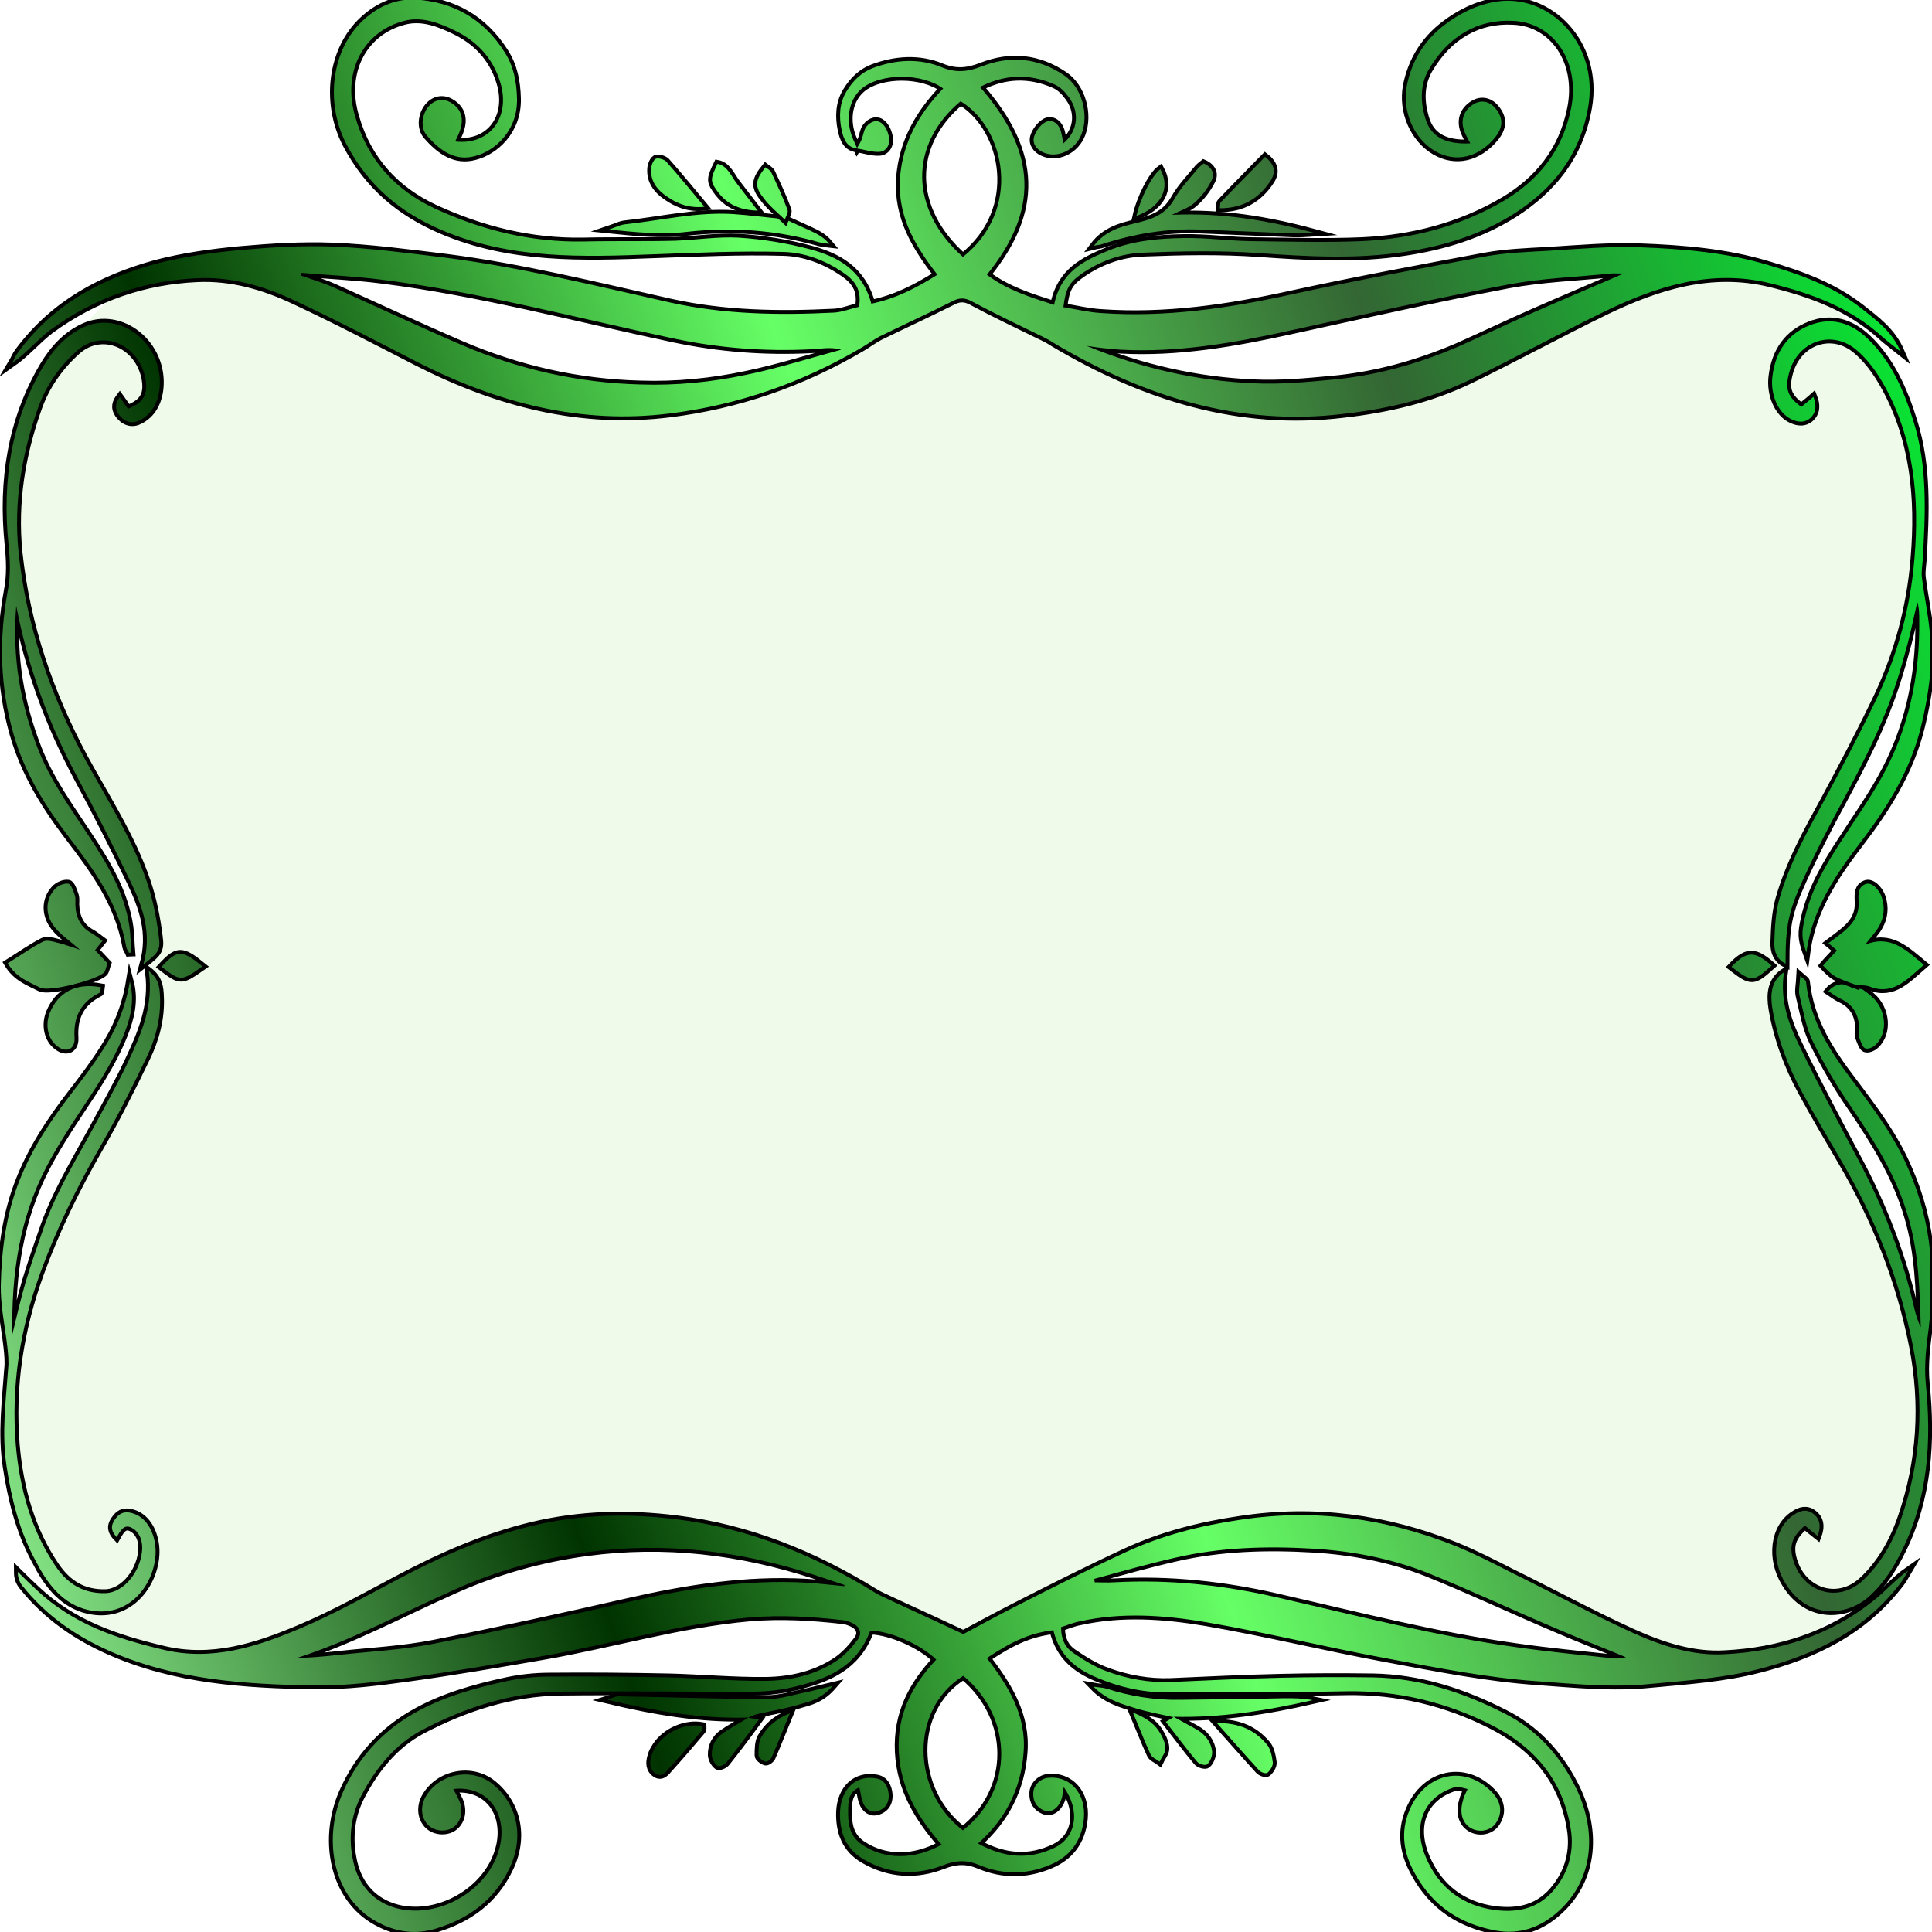<?xml version="1.0" encoding="utf-8"?>
<!-- Generator: Adobe Illustrator 26.0.3, SVG Export Plug-In . SVG Version: 6.00 Build 0)  -->
<svg version="1.1" id="Layer_1" xmlns="http://www.w3.org/2000/svg" xmlns:xlink="http://www.w3.org/1999/xlink" x="0px" y="0px"
	 viewBox="0 0 500 500" style="enable-background:new 0 0 500 500;" xml:space="preserve">
<style type="text/css">
	.st0{opacity:0.1;fill:#66CC33;}
	.st1{fill:url(#SVGID_1_);stroke:#000000;stroke-width:2;stroke-miterlimit:10;}
	.st2{fill:url(#SVGID_00000165218125109707450850000010011339853797272500_);stroke:#000000;stroke-width:2;stroke-miterlimit:10;}
	.st3{fill:url(#SVGID_00000057858893117946158730000003474987785577489812_);stroke:#000000;stroke-width:2;stroke-miterlimit:10;}
	.st4{fill:url(#SVGID_00000121245286341462512410000018246608558368151186_);}
	.st5{fill:url(#SVGID_00000181793551747205122530000010679426630463017608_);stroke:#000000;stroke-width:2;stroke-miterlimit:10;}
	.st6{fill:url(#SVGID_00000106121119720607951100000008205695341385779646_);}
	.st7{fill:url(#SVGID_00000141439037229709887560000008706443090035925377_);stroke:#000000;stroke-width:2;stroke-miterlimit:10;}
	.st8{fill:url(#SVGID_00000062164276665197458730000017318914673677631916_);}
	.st9{fill:url(#SVGID_00000066517485665353442510000005200982057216616078_);stroke:#000000;stroke-width:2;stroke-miterlimit:10;}
	.st10{fill:url(#SVGID_00000183209292067906364360000008600631317804814752_);}
	.st11{fill:url(#SVGID_00000003789682642448447420000013118251000788439174_);stroke:#000000;stroke-width:2;stroke-miterlimit:10;}
	.st12{fill:url(#SVGID_00000119092864303005662070000002682443097218257035_);}
	.st13{fill:url(#SVGID_00000010295004101521571580000011513878704462702746_);stroke:#000000;stroke-width:2;stroke-miterlimit:10;}
	.st14{fill:url(#SVGID_00000016072447838775502160000013624933337711667084_);}
	.st15{fill:url(#SVGID_00000173127566946173993590000010977799805410852004_);stroke:#000000;stroke-width:2;stroke-miterlimit:10;}
	.st16{fill:url(#SVGID_00000094618194006200934280000012262183392800329365_);}
	.st17{fill:url(#SVGID_00000070120040746604280790000002413049773076929978_);stroke:#000000;stroke-width:2;stroke-miterlimit:10;}
	.st18{fill:url(#SVGID_00000125576303214718485040000017712932472345080767_);}
	.st19{fill:url(#SVGID_00000062901128389332112300000015707212238573838733_);stroke:#000000;stroke-width:2;stroke-miterlimit:10;}
	.st20{fill:url(#SVGID_00000106858167572096602610000002035577205501419179_);}
	.st21{fill:url(#SVGID_00000057859962283195480270000009118366547715889037_);stroke:#000000;stroke-width:2;stroke-miterlimit:10;}
	.st22{fill:url(#SVGID_00000127009579215815592820000003517789851517246871_);}
	.st23{fill:url(#SVGID_00000051380309559262878220000014082497053364897970_);stroke:#000000;stroke-width:2;stroke-miterlimit:10;}
	.st24{fill:url(#SVGID_00000042008429684341209480000007208884608665019043_);}
	.st25{fill:url(#SVGID_00000167389941777438498680000011759659240845756317_);stroke:#000000;stroke-width:2;stroke-miterlimit:10;}
	.st26{fill:url(#SVGID_00000035488484997518355630000004240712233833002116_);}
	.st27{fill:url(#SVGID_00000145036757592418197010000013119390209423173022_);stroke:#000000;stroke-width:2;stroke-miterlimit:10;}
	.st28{fill:url(#SVGID_00000150796366928970564830000015246227195821680558_);}
	.st29{fill:url(#SVGID_00000018215122033769947530000006069374858103445390_);stroke:#000000;stroke-width:2;stroke-miterlimit:10;}
	.st30{fill:url(#SVGID_00000010991912463408035500000015673078080584177310_);}
	.st31{fill:url(#SVGID_00000034805696669941200990000002392891054907536799_);stroke:#000000;stroke-width:2;stroke-miterlimit:10;}
	.st32{fill:url(#SVGID_00000085928707363417916050000014085493180921228203_);}
	.st33{fill:url(#SVGID_00000041270864707991397410000008323895454828724381_);stroke:#000000;stroke-width:2;stroke-miterlimit:10;}
	.st34{fill:url(#SVGID_00000018225972148503759470000015435054718243872649_);}
	.st35{fill:url(#SVGID_00000176042105767070973670000016500780363719479478_);stroke:#000000;stroke-width:2;stroke-miterlimit:10;}
	.st36{fill:url(#SVGID_00000102535568208627826570000013337524049416020412_);}
	.st37{fill:url(#SVGID_00000138539006053011388420000004249692292048731291_);stroke:#000000;stroke-width:2;stroke-miterlimit:10;}
	.st38{fill:url(#SVGID_00000057134767005813942390000004703846286240011424_);}
	.st39{fill:url(#SVGID_00000182512052941392963730000013372478585016707775_);stroke:#000000;stroke-width:2;stroke-miterlimit:10;}
	.st40{fill:url(#SVGID_00000122708950826482445620000006524558427435908512_);}
	.st41{fill:url(#SVGID_00000125597670149503074820000007990430909130696884_);stroke:#000000;stroke-width:2;stroke-miterlimit:10;}
	.st42{fill:url(#SVGID_00000030461872091484846890000006303600770433443753_);}
	.st43{fill:url(#SVGID_00000035500476453501633650000004755932928632250558_);stroke:#000000;stroke-width:2;stroke-miterlimit:10;}
	.st44{fill:url(#SVGID_00000032610181169911749940000009400579521151629503_);}
	.st45{fill:url(#SVGID_00000181803854714829597100000007391251982794527905_);stroke:#000000;stroke-width:2;stroke-miterlimit:10;}
	.st46{fill:url(#SVGID_00000005240967399546160110000010452719117110349244_);}
	.st47{fill:url(#SVGID_00000005227498490538069780000003161329582371903635_);stroke:#000000;stroke-width:2;stroke-miterlimit:10;}
	.st48{fill:url(#SVGID_00000116938636245197927230000013004433635113030022_);}
	.st49{fill:url(#SVGID_00000021825575712561221570000007715557060626452110_);stroke:#000000;stroke-width:2;stroke-miterlimit:10;}
	.st50{fill:url(#SVGID_00000111903515283279387080000007478937575229583806_);}
	.st51{fill:url(#SVGID_00000025405650447423496440000001727393627670459562_);stroke:#000000;stroke-width:2;stroke-miterlimit:10;}
	.st52{fill:url(#SVGID_00000124137299091315546900000008468353728134229892_);}
	.st53{fill:url(#SVGID_00000065072311364302488970000007009670926403634869_);stroke:#000000;stroke-width:2;stroke-miterlimit:10;}
	.st54{fill:url(#SVGID_00000101792371701008398540000009572972234410066327_);}
	.st55{stroke:#000000;stroke-width:2;stroke-miterlimit:10;}
	.st56{fill:url(#SVGID_00000175302285719025520570000009488216506449718403_);}
	.st57{fill:url(#SVGID_00000042017003658181406770000017905459882317955470_);}
</style>
<path class="st0" d="M462.2,409.9c-3.9-6.4-3-14.5,2.2-17.8c1.6-1,3.3-1.4,4.9-0.3c1.9,1.4,2,3.3,1.2,5.8c-1.2-1-2.3-1.9-3.3-2.7
	c-3.4,3-4.1,5.2-3,9c2.4,8.3,11.5,11.1,17.8,5.4c4.9-4.5,8.2-10.4,10.4-17c4.8-14.2,5.7-28.9,2.8-43.7c-3.4-17.3-9.8-33.2-18.5-48
	c-3.5-6-7-11.9-10.3-18c-3.6-6.6-6.3-13.7-7.6-21.4c-0.6-3.4-0.4-6.7,2.3-9v-3.6c-1.5-1.2-1.9-3.1-1.8-4.8c0.1-3.6,0.3-7.4,1.2-10.8
	c2.6-9.5,7.3-17.8,11.9-26.2c4.5-8.2,8.8-16.5,12.9-25c5.2-10.8,8.7-22.4,10-34.5c1.7-15.5,0.8-30.8-6.2-45
	c-2.2-4.4-4.8-8.5-8.4-11.6c-6.4-5.6-15.4-2.5-17.6,5.9c-1,4-0.3,6.2,3.2,8.7c0.9-0.8,2-1.6,3.1-2.6c0.9,2.3,0.8,4.1-0.8,5.5
	c-1.5,1.3-3.2,1.1-4.9,0.3c-3.4-1.5-5.5-6.4-4.9-11.1c0.8-6.5,4.1-11,9.6-13.2c4.1-1.7,7.9-1.3,11.5,0.7l-6.7-6.7
	c-4.9-2.2-10-3.7-15.2-5c-15.1-3.7-29.1,0.6-42.8,7.3c-11.7,5.7-23.2,12-34.9,17.7c-10.4,5-21.3,7.5-32.6,8.8
	c-27,3.2-51.7-4.4-75.2-18.4c-1.2-0.7-2.5-1.3-3.7-2c-5.7-2.8-11.4-5.5-17-8.5c-1.9-1-3.4-1.3-5.3-0.3c-6.3,3.2-12.7,6.1-19,9.2
	c-1.6,0.8-3,1.9-4.5,2.8c-15.6,9.2-32.1,14.9-49.7,17.1c-23.1,2.9-44.6-2.7-65.4-13.3c-10.5-5.4-21-10.8-31.7-15.9
	c-8-3.8-16.4-6.2-25.2-5.8c-7.4,0.3-14.6,1.8-21.4,4.3c-2.7,2.7-5.4,5.4-8.1,8.1c0,0,0,0,0,0c9.7-4.5,20.7,4.4,19.7,15.8
	c-0.3,3.7-1.9,6.6-5,8.2c-1.8,1-3.7,0.7-5.2-1c-1.2-1.4-1.6-2.9-0.1-4.9c0.8,1.1,1.4,2.1,2.1,3c4.1-1.6,5.3-3.8,4.5-8
	C35.8,88.9,26.4,85,20,90.6c-4.6,4-8.1,9-10.2,15c-4.2,12-6.3,24.2-5,37.2c2,19.2,8,36.5,16.9,52.9c5.7,10.5,12.3,20.5,16.3,32.1
	c1.6,4.6,2.6,9.6,3.2,14.5c0.4,3.3-0.2,4.1-3.2,6.5c0.5,0.5,0.7,1.4,0.4,2.1c0.1,0.1,0.2,0.3,0.3,0.5c2.3,1.9,2.4,4.1,2.6,6.3
	c0.3,5.8-1.2,11.2-3.6,16.1c-3.8,8-7.9,15.8-12.2,23.4c-5.9,10.3-11.1,20.9-15.2,32.2c-5.2,14.3-7.6,29.2-6.3,44.6
	c1,11.3,4,21.8,10.2,31.1c3.2,4.8,7.3,7.1,12.9,7.1c5.1-0.1,9.5-6.1,9.6-11.7c0-2.2-0.8-4.2-2.7-5.2c-2-1.1-3,0.8-3.9,2.4
	c-1.9-2-1.3-3.5-0.2-4.9c1.1-1.4,2.6-1.8,4.2-1.3c3.3,1,5.5,4.2,6,8.5c0.9,8.5-6.5,20-18.7,16.2c-1.7-0.5-3.3-1.4-4.6-2.4
	c2.4,2.4,4.8,4.8,7.1,7.1c5.8,2.6,11.9,4.4,18.2,5.9c12.7,3.1,24.4-0.7,35.9-5.6c8.5-3.7,16.8-8.2,25-12.6
	c11.1-5.9,22.5-10.9,34.6-13.8c12.5-3,24.9-3.3,37.6-1.7c18.3,2.3,35.3,9.1,51.3,19c0.6,0.4,1.2,0.7,1.9,1
	c6.8,3.2,13.7,6.3,20.9,9.7c4.1-2.1,8.7-4.7,13.4-7.1c9.4-4.7,18.8-9.6,28.4-14c9.6-4.4,19.7-6.9,30-8.5c19-2.9,37.6-0.4,55.6,6.8
	c4.9,2,9.6,4.4,14.3,6.8c10.4,5.2,20.7,10.7,31.2,15.5c7.7,3.5,15.8,6.2,24.2,5.7c8.1-0.4,15.9-2,23.3-5l6.1-6.1
	C471.1,417.7,465.8,415.9,462.2,409.9z M41.8,250.2c4.1-4.4,5.2-4.4,10.6-0.1C46.8,253.9,46.8,253.9,41.8,250.2z M448.1,250.2
	c4.1-4.4,6.2-3.9,10.4-0.3C453.7,254.2,453.3,254.2,448.1,250.2z"/>
<g>
	
		<linearGradient id="SVGID_1_" gradientUnits="userSpaceOnUse" x1="-167.553" y1="92.38" x2="643.988" y2="382.181" gradientTransform="matrix(1 0 0 -1 0 500)">
		<stop  offset="0" style="stop-color:#00AEEF"/>
		<stop  offset="0.26" style="stop-color:#262262"/>
		<stop  offset="0.506" style="stop-color:#00AEEF"/>
		<stop  offset="0.763" style="stop-color:#2E3192"/>
		<stop  offset="0.994" style="stop-color:#00AEEF"/>
	</linearGradient>
	<path class="st1" d="M499.6,165.4v7.9C499.8,170.7,499.8,168.1,499.6,165.4z"/>
	
		<linearGradient id="SVGID_00000062901520249225607350000006066108528687107518_" gradientUnits="userSpaceOnUse" x1="-112.681" y1="-50.831" x2="690.657" y2="236.041" gradientTransform="matrix(1 0 0 -1 0 500)">
		<stop  offset="0" style="stop-color:#00AEEF"/>
		<stop  offset="0.26" style="stop-color:#262262"/>
		<stop  offset="0.506" style="stop-color:#00AEEF"/>
		<stop  offset="0.763" style="stop-color:#2E3192"/>
		<stop  offset="0.994" style="stop-color:#00AEEF"/>
	</linearGradient>
	
		<path style="fill:url(#SVGID_00000062901520249225607350000006066108528687107518_);stroke:#000000;stroke-width:2;stroke-miterlimit:10;" d="
		M499.6,323.9v16.5C500.1,334.9,500.1,329.3,499.6,323.9z"/>
	
		<linearGradient id="SVGID_00000179636618729477435580000015475196723302503831_" gradientUnits="userSpaceOnUse" x1="-92.1" y1="-54.5" x2="696.81" y2="227.22" gradientTransform="matrix(1 0 0 -1 0 500)">
		<stop  offset="0" style="stop-color:#00AEEF"/>
		<stop  offset="0.26" style="stop-color:#262262"/>
		<stop  offset="0.506" style="stop-color:#00AEEF"/>
		<stop  offset="0.763" style="stop-color:#2E3192"/>
		<stop  offset="0.994" style="stop-color:#00AEEF"/>
	</linearGradient>
	
		<path style="fill:url(#SVGID_00000179636618729477435580000015475196723302503831_);stroke:#000000;stroke-width:2;stroke-miterlimit:10;" d="
		M197,449.6c-0.7,1.2-0.7,3.2-0.7,4.7c0,0.6,1.1,1.4,1.8,1.6c0.4,0.1,1.3-0.5,1.6-1.1c1.5-3.4,2.8-6.8,4.7-11.4
		C200.5,445,198.5,447.1,197,449.6z"/>
	
		<linearGradient id="SVGID_00000018198367550921146140000016981628028857127571_" gradientUnits="userSpaceOnUse" x1="21.51" y1="-13.93" x2="600.82" y2="192.942" gradientTransform="matrix(1 0 0 -1 0 500)">
		<stop  offset="0" style="stop-color:#99FF99"/>
		<stop  offset="0.26" style="stop-color:#003300"/>
		<stop  offset="0.508" style="stop-color:#66FF66"/>
		<stop  offset="0.744" style="stop-color:#336633"/>
		<stop  offset="0.995" style="stop-color:#00FF33"/>
	</linearGradient>
	<path style="fill:url(#SVGID_00000018198367550921146140000016981628028857127571_);" d="M197,449.6c-0.7,1.2-0.7,3.2-0.7,4.7
		c0,0.6,1.1,1.4,1.8,1.6c0.4,0.1,1.3-0.5,1.6-1.1c1.5-3.4,2.8-6.8,4.7-11.4C200.5,445,198.5,447.1,197,449.6z"/>
	
		<linearGradient id="SVGID_00000175288714687390762320000017440683682827065007_" gradientUnits="userSpaceOnUse" x1="-90.363" y1="-47.489" x2="689.614" y2="231.041" gradientTransform="matrix(1 0 0 -1 0 500)">
		<stop  offset="0" style="stop-color:#00AEEF"/>
		<stop  offset="0.26" style="stop-color:#262262"/>
		<stop  offset="0.506" style="stop-color:#00AEEF"/>
		<stop  offset="0.763" style="stop-color:#2E3192"/>
		<stop  offset="0.994" style="stop-color:#00AEEF"/>
	</linearGradient>
	
		<path style="fill:url(#SVGID_00000175288714687390762320000017440683682827065007_);stroke:#000000;stroke-width:2;stroke-miterlimit:10;" d="
		M169.8,451.9c-0.5,0.8-1,1.6-1.2,2.5c-0.6,1.8-0.5,3.5,1.1,4.6c1.5,1,2.6-0.3,3.5-1.4c2.9-3.2,5.7-6.5,8.5-9.8
		c0.2-0.2,0.1-0.7,0.1-1.1C177.5,445.9,172.4,448,169.8,451.9z"/>
	
		<linearGradient id="SVGID_00000173123590533825440120000010656329709154477451_" gradientUnits="userSpaceOnUse" x1="19.486" y1="-8.262" x2="598.796" y2="198.61" gradientTransform="matrix(1 0 0 -1 0 500)">
		<stop  offset="0" style="stop-color:#99FF99"/>
		<stop  offset="0.26" style="stop-color:#003300"/>
		<stop  offset="0.508" style="stop-color:#66FF66"/>
		<stop  offset="0.744" style="stop-color:#336633"/>
		<stop  offset="0.995" style="stop-color:#00FF33"/>
	</linearGradient>
	<path style="fill:url(#SVGID_00000173123590533825440120000010656329709154477451_);" d="M169.8,451.9c-0.5,0.8-1,1.6-1.2,2.5
		c-0.6,1.8-0.5,3.5,1.1,4.6c1.5,1,2.6-0.3,3.5-1.4c2.9-3.2,5.7-6.5,8.5-9.8c0.2-0.2,0.1-0.7,0.1-1.1
		C177.5,445.9,172.4,448,169.8,451.9z"/>
	
		<linearGradient id="SVGID_00000111162356201178976110000010245728207091353730_" gradientUnits="userSpaceOnUse" x1="-144.023" y1="102.503" x2="667.058" y2="392.14" gradientTransform="matrix(1 0 0 -1 0 500)">
		<stop  offset="0" style="stop-color:#00AEEF"/>
		<stop  offset="0.26" style="stop-color:#262262"/>
		<stop  offset="0.506" style="stop-color:#00AEEF"/>
		<stop  offset="0.763" style="stop-color:#2E3192"/>
		<stop  offset="0.994" style="stop-color:#00AEEF"/>
	</linearGradient>
	
		<path style="fill:url(#SVGID_00000111162356201178976110000010245728207091353730_);stroke:#000000;stroke-width:2;stroke-miterlimit:10;" d="
		M21.5,416.3c12.3,3.8,19.6-7.7,18.7-16.2c-0.5-4.3-2.7-7.6-6-8.5c-1.7-0.5-3.1-0.2-4.2,1.3c-1.1,1.4-1.7,2.9,0.2,4.9
		c0.9-1.6,1.9-3.5,3.9-2.4c1.9,1,2.7,3,2.7,5.2c-0.1,5.6-4.5,11.6-9.6,11.7c-5.5,0.1-9.6-2.2-12.9-7.1c-6.2-9.2-9.2-19.8-10.2-31.1
		c-1.3-15.4,1.1-30.3,6.3-44.6c4.1-11.3,9.3-21.9,15.2-32.2c4.4-7.6,8.4-15.5,12.2-23.4c2.4-4.9,3.9-10.3,3.6-16.1
		c-0.1-2.3-0.3-4.5-2.9-6.5c1.3,9.1-2,16.3-5.3,23.4c-3,6.3-6.4,12.3-9.7,18.4c-4.6,8.4-9.5,16.5-12.6,25.8c-1.5,4.3-3,8.6-4.3,13
		c-1.2,4.1-2.2,8.4-3.4,13.4c-0.3-15.8,1.9-30,8.7-43.1c2.5-4.8,5.4-9.4,8.4-13.9c4.3-6.5,8.7-12.9,11.7-20.4
		c1.8-4.5,2.9-9,1.6-13.9c-1.1,6.7-3.6,12.6-7.1,17.9c-2.5,3.9-5.3,7.6-8.1,11.2c-5.3,6.9-10.1,14.1-13.4,22.5
		c-3.4,8.6-4.6,17.8-4.8,27c-0.1,5.3,1.1,10.7,1.7,16c0.2,1.9,0.4,3.8,0.2,5.6c-0.6,8.4-1.7,16.8-0.4,25.3
		c1.3,8.6,3.4,16.9,7.5,24.4C12,409.4,15.6,414.4,21.5,416.3z"/>
	
		<linearGradient id="SVGID_00000170965746643426345870000007525142694516344480_" gradientUnits="userSpaceOnUse" x1="-34.088" y1="141.761" x2="545.223" y2="348.633" gradientTransform="matrix(1 0 0 -1 0 500)">
		<stop  offset="0" style="stop-color:#99FF99"/>
		<stop  offset="0.26" style="stop-color:#003300"/>
		<stop  offset="0.508" style="stop-color:#66FF66"/>
		<stop  offset="0.744" style="stop-color:#336633"/>
		<stop  offset="0.995" style="stop-color:#00FF33"/>
	</linearGradient>
	<path style="fill:url(#SVGID_00000170965746643426345870000007525142694516344480_);" d="M21.5,416.3c12.3,3.8,19.6-7.7,18.7-16.2
		c-0.5-4.3-2.7-7.6-6-8.5c-1.7-0.5-3.1-0.2-4.2,1.3c-1.1,1.4-1.7,2.9,0.2,4.9c0.9-1.6,1.9-3.5,3.9-2.4c1.9,1,2.7,3,2.7,5.2
		c-0.1,5.6-4.5,11.6-9.6,11.7c-5.5,0.1-9.6-2.2-12.9-7.1c-6.2-9.2-9.2-19.8-10.2-31.1c-1.3-15.4,1.1-30.3,6.3-44.6
		c4.1-11.3,9.3-21.9,15.2-32.2c4.4-7.6,8.4-15.5,12.2-23.4c2.4-4.9,3.9-10.3,3.6-16.1c-0.1-2.3-0.3-4.5-2.9-6.5
		c1.3,9.1-2,16.3-5.3,23.4c-3,6.3-6.4,12.3-9.7,18.4c-4.6,8.4-9.5,16.5-12.6,25.8c-1.5,4.3-3,8.6-4.3,13c-1.2,4.1-2.2,8.4-3.4,13.4
		c-0.3-15.8,1.9-30,8.7-43.1c2.5-4.8,5.4-9.4,8.4-13.9c4.3-6.5,8.7-12.9,11.7-20.4c1.8-4.5,2.9-9,1.6-13.9
		c-1.1,6.7-3.6,12.6-7.1,17.9c-2.5,3.9-5.3,7.6-8.1,11.2c-5.3,6.9-10.1,14.1-13.4,22.5c-3.4,8.6-4.6,17.8-4.8,27
		c-0.1,5.3,1.1,10.7,1.7,16c0.2,1.9,0.4,3.8,0.2,5.6c-0.6,8.4-1.7,16.8-0.4,25.3c1.3,8.6,3.4,16.9,7.5,24.4
		C12,409.4,15.6,414.4,21.5,416.3z"/>
	
		<linearGradient id="SVGID_00000160873296312878289120000007866099894453466757_" gradientUnits="userSpaceOnUse" x1="-86.157" y1="-40.568" x2="677.682" y2="232.199" gradientTransform="matrix(1 0 0 -1 0 500)">
		<stop  offset="0" style="stop-color:#00AEEF"/>
		<stop  offset="0.26" style="stop-color:#262262"/>
		<stop  offset="0.506" style="stop-color:#00AEEF"/>
		<stop  offset="0.763" style="stop-color:#2E3192"/>
		<stop  offset="0.994" style="stop-color:#00AEEF"/>
	</linearGradient>
	
		<path style="fill:url(#SVGID_00000160873296312878289120000007866099894453466757_);stroke:#000000;stroke-width:2;stroke-miterlimit:10;" d="
		M198.8,439.7c-12.9,0-25.8-0.5-38.7-0.7c-1,0-1.9,0.6-2.9,0.9c12.2,2.9,24.3,5,36.5,4.6c-2.2,1.4-4.5,2.6-6.7,4.1
		c-1.8,1.3-2.9,3.3-2.8,5.7c0.1,1,0.7,2.1,1.5,2.7c0.4,0.3,1.7-0.2,2.2-0.8c2.8-3.5,5.5-7.1,8.5-11.2c-1.2-0.2-2-0.3-2.8-0.5
		c0.8-0.3,1.6-0.7,2.4-0.9c3.9-0.9,7.8-1.5,11.6-2.7c2.5-0.7,5.1-1.4,7.9-4.6c-3,0.7-4.8,1.2-6.6,1.6
		C205.6,438.5,202.2,439.7,198.8,439.7z"/>
	
		<linearGradient id="SVGID_00000101787781118880322680000017839933080962796213_" gradientUnits="userSpaceOnUse" x1="17.769" y1="-3.455" x2="597.08" y2="203.416" gradientTransform="matrix(1 0 0 -1 0 500)">
		<stop  offset="0" style="stop-color:#99FF99"/>
		<stop  offset="0.26" style="stop-color:#003300"/>
		<stop  offset="0.508" style="stop-color:#66FF66"/>
		<stop  offset="0.744" style="stop-color:#336633"/>
		<stop  offset="0.995" style="stop-color:#00FF33"/>
	</linearGradient>
	<path style="fill:url(#SVGID_00000101787781118880322680000017839933080962796213_);" d="M198.8,439.7c-12.9,0-25.8-0.5-38.7-0.7
		c-1,0-1.9,0.6-2.9,0.9c12.2,2.9,24.3,5,36.5,4.6c-2.2,1.4-4.5,2.6-6.7,4.1c-1.8,1.3-2.9,3.3-2.8,5.7c0.1,1,0.7,2.1,1.5,2.7
		c0.4,0.3,1.7-0.2,2.2-0.8c2.8-3.5,5.5-7.1,8.5-11.2c-1.2-0.2-2-0.3-2.8-0.5c0.8-0.3,1.6-0.7,2.4-0.9c3.9-0.9,7.8-1.5,11.6-2.7
		c2.5-0.7,5.1-1.4,7.9-4.6c-3,0.7-4.8,1.2-6.6,1.6C205.6,438.5,202.2,439.7,198.8,439.7z"/>
	
		<linearGradient id="SVGID_00000084508665083881914260000001361258650383756427_" gradientUnits="userSpaceOnUse" x1="-58.551" y1="-88.105" x2="685.639" y2="177.645" gradientTransform="matrix(1 0 0 -1 0 500)">
		<stop  offset="0" style="stop-color:#00AEEF"/>
		<stop  offset="0.26" style="stop-color:#262262"/>
		<stop  offset="0.506" style="stop-color:#00AEEF"/>
		<stop  offset="0.763" style="stop-color:#2E3192"/>
		<stop  offset="0.994" style="stop-color:#00AEEF"/>
	</linearGradient>
	
		<path style="fill:url(#SVGID_00000084508665083881914260000001361258650383756427_);stroke:#000000;stroke-width:2;stroke-miterlimit:10;" d="
		M314.9,445.9c4.2,4.7,7.5,8.5,10.9,12.2c0.5,0.6,1.8,1,2.2,0.7c0.7-0.6,1.5-1.8,1.4-2.7c-0.2-1.6-0.6-3.6-1.6-4.7
		C324.7,447.7,320.7,445.9,314.9,445.9z"/>
	
		<linearGradient id="SVGID_00000118367553730311620740000008406880312998649786_" gradientUnits="userSpaceOnUse" x1="35.947" y1="-54.36" x2="615.258" y2="152.512" gradientTransform="matrix(1 0 0 -1 0 500)">
		<stop  offset="0" style="stop-color:#99FF99"/>
		<stop  offset="0.26" style="stop-color:#003300"/>
		<stop  offset="0.508" style="stop-color:#66FF66"/>
		<stop  offset="0.744" style="stop-color:#336633"/>
		<stop  offset="0.995" style="stop-color:#00FF33"/>
	</linearGradient>
	<path style="fill:url(#SVGID_00000118367553730311620740000008406880312998649786_);" d="M314.9,445.9c4.2,4.7,7.5,8.5,10.9,12.2
		c0.5,0.6,1.8,1,2.2,0.7c0.7-0.6,1.5-1.8,1.4-2.7c-0.2-1.6-0.6-3.6-1.6-4.7C324.7,447.7,320.7,445.9,314.9,445.9z"/>
	
		<linearGradient id="SVGID_00000155826802010688153590000005093770593462900630_" gradientUnits="userSpaceOnUse" x1="-70.95" y1="-78.333" x2="689.354" y2="193.171" gradientTransform="matrix(1 0 0 -1 0 500)">
		<stop  offset="0" style="stop-color:#00AEEF"/>
		<stop  offset="0.26" style="stop-color:#262262"/>
		<stop  offset="0.506" style="stop-color:#00AEEF"/>
		<stop  offset="0.763" style="stop-color:#2E3192"/>
		<stop  offset="0.994" style="stop-color:#00AEEF"/>
	</linearGradient>
	
		<path style="fill:url(#SVGID_00000155826802010688153590000005093770593462900630_);stroke:#000000;stroke-width:2;stroke-miterlimit:10;" d="
		M305.2,439.9c-6.4,0.1-12.7-0.9-18.9-2.9c-1-0.3-2.2-0.3-3.3-0.5c3.3,3.4,7.3,4.5,11.2,5.7c3.1,0.9,6.3,1.5,9.5,2.2
		c-0.6,0.4-1.3,0.8-2,1.2c2.9,3.7,5.4,7.1,8.1,10.3c0.5,0.7,2.2,1.1,2.6,0.7c0.8-0.7,1.4-2.2,1.3-3.3c-0.3-2.6-1.9-4.5-4-5.7
		c-2-1.1-4-2.2-6-3.3c12.2,0.3,24.1-1.6,36-4.3c-2.4-0.5-4.8-0.5-7.2-0.5C323.5,439.7,314.3,439.8,305.2,439.9z"/>
	
		<linearGradient id="SVGID_00000036233263357402924900000001424382157697344941_" gradientUnits="userSpaceOnUse" x1="31.45" y1="-41.766" x2="610.761" y2="165.106" gradientTransform="matrix(1 0 0 -1 0 500)">
		<stop  offset="0" style="stop-color:#99FF99"/>
		<stop  offset="0.26" style="stop-color:#003300"/>
		<stop  offset="0.508" style="stop-color:#66FF66"/>
		<stop  offset="0.744" style="stop-color:#336633"/>
		<stop  offset="0.995" style="stop-color:#00FF33"/>
	</linearGradient>
	<path style="fill:url(#SVGID_00000036233263357402924900000001424382157697344941_);" d="M305.2,439.9c-6.4,0.1-12.7-0.9-18.9-2.9
		c-1-0.3-2.2-0.3-3.3-0.5c3.3,3.4,7.3,4.5,11.2,5.7c3.1,0.9,6.3,1.5,9.5,2.2c-0.6,0.4-1.3,0.8-2,1.2c2.9,3.7,5.4,7.1,8.1,10.3
		c0.5,0.7,2.2,1.1,2.6,0.7c0.8-0.7,1.4-2.2,1.3-3.3c-0.3-2.6-1.9-4.5-4-5.7c-2-1.1-4-2.2-6-3.3c12.2,0.3,24.1-1.6,36-4.3
		c-2.4-0.5-4.8-0.5-7.2-0.5C323.5,439.7,314.3,439.8,305.2,439.9z"/>
	
		<linearGradient id="SVGID_00000018935082476247548510000013200564960765904017_" gradientUnits="userSpaceOnUse" x1="-156.521" y1="177.528" x2="605.968" y2="449.813" gradientTransform="matrix(1 0 0 -1 0 500)">
		<stop  offset="0" style="stop-color:#00AEEF"/>
		<stop  offset="0.26" style="stop-color:#262262"/>
		<stop  offset="0.506" style="stop-color:#00AEEF"/>
		<stop  offset="0.763" style="stop-color:#2E3192"/>
		<stop  offset="0.994" style="stop-color:#00AEEF"/>
	</linearGradient>
	
		<path style="fill:url(#SVGID_00000018935082476247548510000013200564960765904017_);stroke:#000000;stroke-width:2;stroke-miterlimit:10;" d="
		M41.8,250.2c5,3.8,5,3.8,10.6-0.1C47,245.7,45.9,245.8,41.8,250.2z"/>
	
		<linearGradient id="SVGID_00000168082294283839573000000010595287790693028256_" gradientUnits="userSpaceOnUse" x1="-59.263" y1="212.259" x2="520.048" y2="419.131" gradientTransform="matrix(1 0 0 -1 0 500)">
		<stop  offset="0" style="stop-color:#99FF99"/>
		<stop  offset="0.26" style="stop-color:#003300"/>
		<stop  offset="0.508" style="stop-color:#66FF66"/>
		<stop  offset="0.744" style="stop-color:#336633"/>
		<stop  offset="0.995" style="stop-color:#00FF33"/>
	</linearGradient>
	<path style="fill:url(#SVGID_00000168082294283839573000000010595287790693028256_);" d="M41.8,250.2c5,3.8,5,3.8,10.6-0.1
		C47,245.7,45.9,245.8,41.8,250.2z"/>
	
		<linearGradient id="SVGID_00000013173214931712649640000018020554754599264441_" gradientUnits="userSpaceOnUse" x1="-53.598" y1="-74.622" x2="671.88" y2="184.446" gradientTransform="matrix(1 0 0 -1 0 500)">
		<stop  offset="0" style="stop-color:#00AEEF"/>
		<stop  offset="0.26" style="stop-color:#262262"/>
		<stop  offset="0.506" style="stop-color:#00AEEF"/>
		<stop  offset="0.763" style="stop-color:#2E3192"/>
		<stop  offset="0.994" style="stop-color:#00AEEF"/>
	</linearGradient>
	
		<path style="fill:url(#SVGID_00000013173214931712649640000018020554754599264441_);stroke:#000000;stroke-width:2;stroke-miterlimit:10;" d="
		M293.2,443.2c1.9,4.5,3.1,7.7,4.6,10.9c0.4,0.8,1.5,1.2,2.3,1.8c0.5-1.1,1.4-2.1,1.5-3.2c0.1-1.2-0.5-2.6-1.1-3.7
		C299.1,446.3,296.9,444.7,293.2,443.2z"/>
	
		<linearGradient id="SVGID_00000020383519704658256390000014150784340929260935_" gradientUnits="userSpaceOnUse" x1="32.237" y1="-43.971" x2="611.548" y2="162.901" gradientTransform="matrix(1 0 0 -1 0 500)">
		<stop  offset="0" style="stop-color:#99FF99"/>
		<stop  offset="0.26" style="stop-color:#003300"/>
		<stop  offset="0.508" style="stop-color:#66FF66"/>
		<stop  offset="0.744" style="stop-color:#336633"/>
		<stop  offset="0.995" style="stop-color:#00FF33"/>
	</linearGradient>
	<path style="fill:url(#SVGID_00000020383519704658256390000014150784340929260935_);" d="M293.2,443.2c1.9,4.5,3.1,7.7,4.6,10.9
		c0.4,0.8,1.5,1.2,2.3,1.8c0.5-1.1,1.4-2.1,1.5-3.2c0.1-1.2-0.5-2.6-1.1-3.7C299.1,446.3,296.9,444.7,293.2,443.2z"/>
	
		<linearGradient id="SVGID_00000026844659071744020670000001392998662802312072_" gradientUnits="userSpaceOnUse" x1="-163.55" y1="193.486" x2="604.664" y2="467.815" gradientTransform="matrix(1 0 0 -1 0 500)">
		<stop  offset="0" style="stop-color:#00AEEF"/>
		<stop  offset="0.26" style="stop-color:#262262"/>
		<stop  offset="0.506" style="stop-color:#00AEEF"/>
		<stop  offset="0.763" style="stop-color:#2E3192"/>
		<stop  offset="0.994" style="stop-color:#00AEEF"/>
	</linearGradient>
	
		<path style="fill:url(#SVGID_00000026844659071744020670000001392998662802312072_);stroke:#000000;stroke-width:2;stroke-miterlimit:10;" d="
		M27.8,249.3c-1.1-1.2-2.2-2.3-3.2-3.4c0.6-0.8,1.2-1.5,1.9-2.4c-1.1-0.8-1.9-1.5-2.8-2c-2.8-1.5-4.1-4-4.2-7.4
		c0-0.8,0.1-1.6-0.1-2.3c-0.4-1.2-1-3-1.7-3.1c-1.1-0.2-2.7,0.5-3.5,1.4c-2.5,2.7-2.6,6.7,0,9.9c1.6,2,3.9,3.5,6.5,5.8
		c-2.5-0.8-4.3-1.5-6.1-1.9c-1.1-0.3-2.5-0.7-3.5-0.2c-3.1,1.6-5.9,3.6-9.1,5.6c2.3,3.8,5.5,4.8,8.4,6.3c2.2,1.2,14.8-2,16.6-4
		C27.4,251,27.5,250.1,27.8,249.3z"/>
	
		<linearGradient id="SVGID_00000183964086818095058320000016451056374872066697_" gradientUnits="userSpaceOnUse" x1="-65.111" y1="228.638" x2="514.199" y2="435.51" gradientTransform="matrix(1 0 0 -1 0 500)">
		<stop  offset="0" style="stop-color:#99FF99"/>
		<stop  offset="0.26" style="stop-color:#003300"/>
		<stop  offset="0.508" style="stop-color:#66FF66"/>
		<stop  offset="0.744" style="stop-color:#336633"/>
		<stop  offset="0.995" style="stop-color:#00FF33"/>
	</linearGradient>
	<path style="fill:url(#SVGID_00000183964086818095058320000016451056374872066697_);" d="M27.8,249.3c-1.1-1.2-2.2-2.3-3.2-3.4
		c0.6-0.8,1.2-1.5,1.9-2.4c-1.1-0.8-1.9-1.5-2.8-2c-2.8-1.5-4.1-4-4.2-7.4c0-0.8,0.1-1.6-0.1-2.3c-0.4-1.2-1-3-1.7-3.1
		c-1.1-0.2-2.7,0.5-3.5,1.4c-2.5,2.7-2.6,6.7,0,9.9c1.6,2,3.9,3.5,6.5,5.8c-2.5-0.8-4.3-1.5-6.1-1.9c-1.1-0.3-2.5-0.7-3.5-0.2
		c-3.1,1.6-5.9,3.6-9.1,5.6c2.3,3.8,5.5,4.8,8.4,6.3c2.2,1.2,14.8-2,16.6-4C27.4,251,27.5,250.1,27.8,249.3z"/>
	
		<linearGradient id="SVGID_00000159468885783188539180000007304742598932918445_" gradientUnits="userSpaceOnUse" x1="-182.693" y1="267.186" x2="581.105" y2="539.938" gradientTransform="matrix(1 0 0 -1 0 500)">
		<stop  offset="0" style="stop-color:#00AEEF"/>
		<stop  offset="0.26" style="stop-color:#262262"/>
		<stop  offset="0.506" style="stop-color:#00AEEF"/>
		<stop  offset="0.763" style="stop-color:#2E3192"/>
		<stop  offset="0.994" style="stop-color:#00AEEF"/>
	</linearGradient>
	
		<path style="fill:url(#SVGID_00000159468885783188539180000007304742598932918445_);stroke:#000000;stroke-width:2;stroke-miterlimit:10;" d="
		M310.4,59.4c8.1,0.3,16.2,0.7,24.3,1c1.7,0.1,3.5-0.1,5.2-0.2c-11.9-3.2-23.8-5.2-36.6-4.6c2.5-1.3,4.4-1.8,5.8-3.1
		c1.7-1.5,3.2-3.4,4.3-5.5c1.1-1.9,0.4-3.7-1.9-4.7c-0.6,0.5-1.3,1-1.8,1.7c-2,2.4-4.2,4.7-5.7,7.4c-2.5,4.4-6.2,5.4-10.3,6.4
		c-3.8,0.9-7.7,2-10.6,5.8c0.8-0.2,1.6-0.2,2.4-0.5C293.5,60.5,301.9,59.1,310.4,59.4z"/>
	
		<linearGradient id="SVGID_00000083055434434318463410000007064914087034208703_" gradientUnits="userSpaceOnUse" x1="-90.618" y1="300.066" x2="488.692" y2="506.938" gradientTransform="matrix(1 0 0 -1 0 500)">
		<stop  offset="0" style="stop-color:#99FF99"/>
		<stop  offset="0.26" style="stop-color:#003300"/>
		<stop  offset="0.508" style="stop-color:#66FF66"/>
		<stop  offset="0.744" style="stop-color:#336633"/>
		<stop  offset="0.995" style="stop-color:#00FF33"/>
	</linearGradient>
	<path style="fill:url(#SVGID_00000083055434434318463410000007064914087034208703_);" d="M310.4,59.4c8.1,0.3,16.2,0.7,24.3,1
		c1.7,0.1,3.5-0.1,5.2-0.2c-11.9-3.2-23.8-5.2-36.6-4.6c2.5-1.3,4.4-1.8,5.8-3.1c1.7-1.5,3.2-3.4,4.3-5.5c1.1-1.9,0.4-3.7-1.9-4.7
		c-0.6,0.5-1.3,1-1.8,1.7c-2,2.4-4.2,4.7-5.7,7.4c-2.5,4.4-6.2,5.4-10.3,6.4c-3.8,0.9-7.7,2-10.6,5.8c0.8-0.2,1.6-0.2,2.4-0.5
		C293.5,60.5,301.9,59.1,310.4,59.4z"/>
	
		<linearGradient id="SVGID_00000084493840607917205910000007039792426977472409_" gradientUnits="userSpaceOnUse" x1="-186.834" y1="316.685" x2="554.469" y2="581.404" gradientTransform="matrix(1 0 0 -1 0 500)">
		<stop  offset="0" style="stop-color:#00AEEF"/>
		<stop  offset="0.26" style="stop-color:#262262"/>
		<stop  offset="0.506" style="stop-color:#00AEEF"/>
		<stop  offset="0.763" style="stop-color:#2E3192"/>
		<stop  offset="0.994" style="stop-color:#00AEEF"/>
	</linearGradient>
	
		<path style="fill:url(#SVGID_00000084493840607917205910000007039792426977472409_);stroke:#000000;stroke-width:2;stroke-miterlimit:10;" d="
		M196.1,54.5c-2.3-3-3.8-4.9-5.4-7c-1.5-1.9-2.4-4.6-5-5.1c-1.7,3.5-1.9,4.4-0.6,6.3C187.5,52.4,190.8,54.4,196.1,54.5z"/>
	
		<linearGradient id="SVGID_00000067200236700365260540000012627467764799772325_" gradientUnits="userSpaceOnUse" x1="-106.763" y1="345.278" x2="472.547" y2="552.15" gradientTransform="matrix(1 0 0 -1 0 500)">
		<stop  offset="0" style="stop-color:#99FF99"/>
		<stop  offset="0.26" style="stop-color:#003300"/>
		<stop  offset="0.508" style="stop-color:#66FF66"/>
		<stop  offset="0.744" style="stop-color:#336633"/>
		<stop  offset="0.995" style="stop-color:#00FF33"/>
	</linearGradient>
	<path style="fill:url(#SVGID_00000067200236700365260540000012627467764799772325_);" d="M196.1,54.5c-2.3-3-3.8-4.9-5.4-7
		c-1.5-1.9-2.4-4.6-5-5.1c-1.7,3.5-1.9,4.4-0.6,6.3C187.5,52.4,190.8,54.4,196.1,54.5z"/>
	
		<linearGradient id="SVGID_00000158722651149945725110000012427994860933708162_" gradientUnits="userSpaceOnUse" x1="-203.188" y1="271.5" x2="587.801" y2="553.962" gradientTransform="matrix(1 0 0 -1 0 500)">
		<stop  offset="0" style="stop-color:#00AEEF"/>
		<stop  offset="0.26" style="stop-color:#262262"/>
		<stop  offset="0.506" style="stop-color:#00AEEF"/>
		<stop  offset="0.763" style="stop-color:#2E3192"/>
		<stop  offset="0.994" style="stop-color:#00AEEF"/>
	</linearGradient>
	
		<path style="fill:url(#SVGID_00000158722651149945725110000012427994860933708162_);stroke:#000000;stroke-width:2;stroke-miterlimit:10;" d="
		M300.3,43.8c-2.2,1.6-5.2,7.6-6.2,12.1C300.5,53.5,303,48.8,300.3,43.8z"/>
	
		<linearGradient id="SVGID_00000147942775512102056530000016543237206061086851_" gradientUnits="userSpaceOnUse" x1="-94.302" y1="310.383" x2="485.008" y2="517.255" gradientTransform="matrix(1 0 0 -1 0 500)">
		<stop  offset="0" style="stop-color:#99FF99"/>
		<stop  offset="0.26" style="stop-color:#003300"/>
		<stop  offset="0.508" style="stop-color:#66FF66"/>
		<stop  offset="0.744" style="stop-color:#336633"/>
		<stop  offset="0.995" style="stop-color:#00FF33"/>
	</linearGradient>
	<path style="fill:url(#SVGID_00000147942775512102056530000016543237206061086851_);" d="M300.3,43.8c-2.2,1.6-5.2,7.6-6.2,12.1
		C300.5,53.5,303,48.8,300.3,43.8z"/>
	
		<linearGradient id="SVGID_00000128448629411150159520000017131753400976047764_" gradientUnits="userSpaceOnUse" x1="-160.229" y1="172.543" x2="621.811" y2="451.809" gradientTransform="matrix(1 0 0 -1 0 500)">
		<stop  offset="0" style="stop-color:#00AEEF"/>
		<stop  offset="0.26" style="stop-color:#262262"/>
		<stop  offset="0.506" style="stop-color:#00AEEF"/>
		<stop  offset="0.763" style="stop-color:#2E3192"/>
		<stop  offset="0.994" style="stop-color:#00AEEF"/>
	</linearGradient>
	
		<path style="fill:url(#SVGID_00000128448629411150159520000017131753400976047764_);stroke:#000000;stroke-width:2;stroke-miterlimit:10;" d="
		M25.8,256.9c0.2-0.1,0.2-0.7,0.3-1.4c-6.3-1.2-11,1.2-13.2,6.6c-1.3,3.2-0.5,6.9,2,8.7c2.2,1.7,4.5,0.8,4.4-2.1
		C18.9,262.8,21.2,259.2,25.8,256.9z"/>
	
		<linearGradient id="SVGID_00000010270680627141352980000018304454739142076825_" gradientUnits="userSpaceOnUse" x1="-58.103" y1="209.012" x2="521.208" y2="415.884" gradientTransform="matrix(1 0 0 -1 0 500)">
		<stop  offset="0" style="stop-color:#99FF99"/>
		<stop  offset="0.26" style="stop-color:#003300"/>
		<stop  offset="0.508" style="stop-color:#66FF66"/>
		<stop  offset="0.744" style="stop-color:#336633"/>
		<stop  offset="0.995" style="stop-color:#00FF33"/>
	</linearGradient>
	<path style="fill:url(#SVGID_00000010270680627141352980000018304454739142076825_);" d="M25.8,256.9c0.2-0.1,0.2-0.7,0.3-1.4
		c-6.3-1.2-11,1.2-13.2,6.6c-1.3,3.2-0.5,6.9,2,8.7c2.2,1.7,4.5,0.8,4.4-2.1C18.9,262.8,21.2,259.2,25.8,256.9z"/>
	
		<linearGradient id="SVGID_00000181067905654092864420000006668703439374924961_" gradientUnits="userSpaceOnUse" x1="-194.319" y1="268.027" x2="585.258" y2="546.414" gradientTransform="matrix(1 0 0 -1 0 500)">
		<stop  offset="0" style="stop-color:#00AEEF"/>
		<stop  offset="0.26" style="stop-color:#262262"/>
		<stop  offset="0.506" style="stop-color:#00AEEF"/>
		<stop  offset="0.763" style="stop-color:#2E3192"/>
		<stop  offset="0.994" style="stop-color:#00AEEF"/>
	</linearGradient>
	
		<path style="fill:url(#SVGID_00000181067905654092864420000006668703439374924961_);stroke:#000000;stroke-width:2;stroke-miterlimit:10;" d="
		M328.8,46.8c1.4-2.1,1.2-4.2-1.4-6.2c-4,4.1-7.8,7.9-11.5,11.8c-0.2,0.2-0.1,0.7-0.2,1.5C321.2,53.9,325.6,51.7,328.8,46.8z"/>
	
		<linearGradient id="SVGID_00000098198920655860845740000015761829804836801948_" gradientUnits="userSpaceOnUse" x1="-92.2" y1="304.494" x2="487.111" y2="511.366" gradientTransform="matrix(1 0 0 -1 0 500)">
		<stop  offset="0" style="stop-color:#99FF99"/>
		<stop  offset="0.26" style="stop-color:#003300"/>
		<stop  offset="0.508" style="stop-color:#66FF66"/>
		<stop  offset="0.744" style="stop-color:#336633"/>
		<stop  offset="0.995" style="stop-color:#00FF33"/>
	</linearGradient>
	<path style="fill:url(#SVGID_00000098198920655860845740000015761829804836801948_);" d="M328.8,46.8c1.4-2.1,1.2-4.2-1.4-6.2
		c-4,4.1-7.8,7.9-11.5,11.8c-0.2,0.2-0.1,0.7-0.2,1.5C321.2,53.9,325.6,51.7,328.8,46.8z"/>
	
		<linearGradient id="SVGID_00000023282780212497432410000009035744084882749839_" gradientUnits="userSpaceOnUse" x1="-193.291" y1="303.179" x2="567.018" y2="574.685" gradientTransform="matrix(1 0 0 -1 0 500)">
		<stop  offset="0" style="stop-color:#00AEEF"/>
		<stop  offset="0.26" style="stop-color:#262262"/>
		<stop  offset="0.506" style="stop-color:#00AEEF"/>
		<stop  offset="0.763" style="stop-color:#2E3192"/>
		<stop  offset="0.994" style="stop-color:#00AEEF"/>
	</linearGradient>
	
		<path style="fill:url(#SVGID_00000023282780212497432410000009035744084882749839_);stroke:#000000;stroke-width:2;stroke-miterlimit:10;" d="
		M177.8,60c11.6-1.3,23-0.5,34.2,2.7c0.8,0.2,1.7,0.3,2.6,0.4c-1.5-1.8-3.2-2.6-4.9-3.4c-2.2-1-4.4-2-6.6-3c0,0,0,0,0,0
		c-4.5-0.4-8.9-1-13.3-1.3c-9.3-0.6-18.5,1.6-27.7,2.6c-1.5,0.1-3,0.9-4.5,1.4C164.4,60.1,171.2,60.8,177.8,60z"/>
	
		<linearGradient id="SVGID_00000181079905192229657950000005600421492905450677_" gradientUnits="userSpaceOnUse" x1="-103.216" y1="335.344" x2="476.094" y2="542.216" gradientTransform="matrix(1 0 0 -1 0 500)">
		<stop  offset="0" style="stop-color:#99FF99"/>
		<stop  offset="0.26" style="stop-color:#003300"/>
		<stop  offset="0.508" style="stop-color:#66FF66"/>
		<stop  offset="0.744" style="stop-color:#336633"/>
		<stop  offset="0.995" style="stop-color:#00FF33"/>
	</linearGradient>
	<path style="fill:url(#SVGID_00000181079905192229657950000005600421492905450677_);" d="M177.8,60c11.6-1.3,23-0.5,34.2,2.7
		c0.8,0.2,1.7,0.3,2.6,0.4c-1.5-1.8-3.2-2.6-4.9-3.4c-2.2-1-4.4-2-6.6-3c0,0,0,0,0,0c-4.5-0.4-8.9-1-13.3-1.3
		c-9.3-0.6-18.5,1.6-27.7,2.6c-1.5,0.1-3,0.9-4.5,1.4C164.4,60.1,171.2,60.8,177.8,60z"/>
	
		<linearGradient id="SVGID_00000059309780225666861400000011622119377289483431_" gradientUnits="userSpaceOnUse" x1="-192.558" y1="253.765" x2="610.612" y2="540.577" gradientTransform="matrix(1 0 0 -1 0 500)">
		<stop  offset="0" style="stop-color:#00AEEF"/>
		<stop  offset="0.26" style="stop-color:#262262"/>
		<stop  offset="0.506" style="stop-color:#00AEEF"/>
		<stop  offset="0.763" style="stop-color:#2E3192"/>
		<stop  offset="0.994" style="stop-color:#00AEEF"/>
	</linearGradient>
	
		<path style="fill:url(#SVGID_00000059309780225666861400000011622119377289483431_);stroke:#000000;stroke-width:2;stroke-miterlimit:10;" d="
		M3.5,190c2.9,10.1,8.2,18.6,14.3,26.6c6.5,8.5,12.9,17.1,14.9,28.6c0.1,0.5,0.5,0.9,0.7,1.4c0.2,0,0.4-0.1,0.6-0.1
		c-0.2-2.2-0.2-4.5-0.5-6.7c-1.3-8.8-5.7-16.1-10.3-23.1c-4.9-7.5-10.2-14.6-13.5-23.2c-4.4-11.4-6.6-23.2-5.5-36.7
		c3.2,16.5,8.6,30.8,15.8,44.3c4.8,8.9,9.4,18,13.8,27.1c3.1,6.5,5.6,13.2,3.3,21.4c3.8-3,4.5-3.6,4-7.2c-0.6-4.9-1.6-9.9-3.2-14.5
		c-4-11.6-10.6-21.6-16.3-32.1C12.9,179.4,6.8,162,4.8,142.9c-1.3-13,0.8-25.3,5-37.2c2.1-6,5.7-11,10.2-15
		c6.4-5.6,15.8-1.7,17.6,7.1c0.8,4.2-0.4,6.4-4.5,8c-0.7-1-1.3-1.9-2.1-3c-1.5,2-1.1,3.5,0.1,4.9c1.5,1.7,3.4,2,5.2,1
		c3-1.6,4.6-4.5,5-8.2c1.1-11.4-10-20.3-19.7-15.8c-4.5,2.1-7.8,5.7-10.4,10.1C3,108.7,0.5,124.3,2.2,140.9c0.4,4,0.6,7.9-0.2,12
		C-0.3,165.4,0,177.7,3.5,190z"/>
	
		<linearGradient id="SVGID_00000133491695947735959480000010042246567121359497_" gradientUnits="userSpaceOnUse" x1="-87.483" y1="291.287" x2="491.827" y2="498.159" gradientTransform="matrix(1 0 0 -1 0 500)">
		<stop  offset="0" style="stop-color:#99FF99"/>
		<stop  offset="0.26" style="stop-color:#003300"/>
		<stop  offset="0.508" style="stop-color:#66FF66"/>
		<stop  offset="0.744" style="stop-color:#336633"/>
		<stop  offset="0.995" style="stop-color:#00FF33"/>
	</linearGradient>
	<path style="fill:url(#SVGID_00000133491695947735959480000010042246567121359497_);" d="M3.5,190c2.9,10.1,8.2,18.6,14.3,26.6
		c6.5,8.5,12.9,17.1,14.9,28.6c0.1,0.5,0.5,0.9,0.7,1.4c0.2,0,0.4-0.1,0.6-0.1c-0.2-2.2-0.2-4.5-0.5-6.7
		c-1.3-8.8-5.7-16.1-10.3-23.1c-4.9-7.5-10.2-14.6-13.5-23.2c-4.4-11.4-6.6-23.2-5.5-36.7c3.2,16.5,8.6,30.8,15.8,44.3
		c4.8,8.9,9.4,18,13.8,27.1c3.1,6.5,5.6,13.2,3.3,21.4c3.8-3,4.5-3.6,4-7.2c-0.6-4.9-1.6-9.9-3.2-14.5c-4-11.6-10.6-21.6-16.3-32.1
		C12.9,179.4,6.8,162,4.8,142.9c-1.3-13,0.8-25.3,5-37.2c2.1-6,5.7-11,10.2-15c6.4-5.6,15.8-1.7,17.6,7.1c0.8,4.2-0.4,6.4-4.5,8
		c-0.7-1-1.3-1.9-2.1-3c-1.5,2-1.1,3.5,0.1,4.9c1.5,1.7,3.4,2,5.2,1c3-1.6,4.6-4.5,5-8.2c1.1-11.4-10-20.3-19.7-15.8
		c-4.5,2.1-7.8,5.7-10.4,10.1C3,108.7,0.5,124.3,2.2,140.9c0.4,4,0.6,7.9-0.2,12C-0.3,165.4,0,177.7,3.5,190z"/>
	
		<linearGradient id="SVGID_00000078733912036504910070000009705616646008238496_" gradientUnits="userSpaceOnUse" x1="-181.929" y1="313.305" x2="553.457" y2="575.912" gradientTransform="matrix(1 0 0 -1 0 500)">
		<stop  offset="0" style="stop-color:#00AEEF"/>
		<stop  offset="0.26" style="stop-color:#262262"/>
		<stop  offset="0.506" style="stop-color:#00AEEF"/>
		<stop  offset="0.763" style="stop-color:#2E3192"/>
		<stop  offset="0.994" style="stop-color:#00AEEF"/>
	</linearGradient>
	
		<path style="fill:url(#SVGID_00000078733912036504910070000009705616646008238496_);stroke:#000000;stroke-width:2;stroke-miterlimit:10;" d="
		M203.1,56.8c0.3-0.8,1-1.9,0.7-2.5c-1.2-3.3-2.7-6.5-4.2-9.7c-0.3-0.6-1-0.9-1.5-1.3c-2.6,3.2-2.9,4.9-0.6,7.8
		C199.1,53.3,201.2,55,203.1,56.8z"/>
	
		<linearGradient id="SVGID_00000044160789001654597560000013694969746228014506_" gradientUnits="userSpaceOnUse" x1="-105.138" y1="340.727" x2="474.172" y2="547.599" gradientTransform="matrix(1 0 0 -1 0 500)">
		<stop  offset="0" style="stop-color:#99FF99"/>
		<stop  offset="0.26" style="stop-color:#003300"/>
		<stop  offset="0.508" style="stop-color:#66FF66"/>
		<stop  offset="0.744" style="stop-color:#336633"/>
		<stop  offset="0.995" style="stop-color:#00FF33"/>
	</linearGradient>
	<path style="fill:url(#SVGID_00000044160789001654597560000013694969746228014506_);" d="M203.1,56.8c0.3-0.8,1-1.9,0.7-2.5
		c-1.2-3.3-2.7-6.5-4.2-9.7c-0.3-0.6-1-0.9-1.5-1.3c-2.6,3.2-2.9,4.9-0.6,7.8C199.1,53.3,201.2,55,203.1,56.8z"/>
	
		<linearGradient id="SVGID_00000042696355685779567170000004235976664675740587_" gradientUnits="userSpaceOnUse" x1="-190.692" y1="321.724" x2="553.69" y2="587.543" gradientTransform="matrix(1 0 0 -1 0 500)">
		<stop  offset="0" style="stop-color:#00AEEF"/>
		<stop  offset="0.26" style="stop-color:#262262"/>
		<stop  offset="0.506" style="stop-color:#00AEEF"/>
		<stop  offset="0.763" style="stop-color:#2E3192"/>
		<stop  offset="0.994" style="stop-color:#00AEEF"/>
	</linearGradient>
	
		<path style="fill:url(#SVGID_00000042696355685779567170000004235976664675740587_);stroke:#000000;stroke-width:2;stroke-miterlimit:10;" d="
		M171.7,50.2c3,2.3,6.3,3.8,10.6,3.3c-3.6-4.3-6.7-8.1-9.9-11.7c-0.6-0.6-2.1-1-2.7-0.7c-0.7,0.4-1.2,1.8-1.2,2.8
		C168.4,46.7,169.8,48.7,171.7,50.2z"/>
	
		<linearGradient id="SVGID_00000085953214065474898750000018192848382057546627_" gradientUnits="userSpaceOnUse" x1="-108.796" y1="350.97" x2="470.515" y2="557.841" gradientTransform="matrix(1 0 0 -1 0 500)">
		<stop  offset="0" style="stop-color:#99FF99"/>
		<stop  offset="0.26" style="stop-color:#003300"/>
		<stop  offset="0.508" style="stop-color:#66FF66"/>
		<stop  offset="0.744" style="stop-color:#336633"/>
		<stop  offset="0.995" style="stop-color:#00FF33"/>
	</linearGradient>
	<path style="fill:url(#SVGID_00000085953214065474898750000018192848382057546627_);" d="M171.7,50.2c3,2.3,6.3,3.8,10.6,3.3
		c-3.6-4.3-6.7-8.1-9.9-11.7c-0.6-0.6-2.1-1-2.7-0.7c-0.7,0.4-1.2,1.8-1.2,2.8C168.4,46.7,169.8,48.7,171.7,50.2z"/>
	
		<linearGradient id="SVGID_00000098201058412676333300000014542362663535112593_" gradientUnits="userSpaceOnUse" x1="-79.968" y1="-53.026" x2="682.315" y2="219.185" gradientTransform="matrix(1 0 0 -1 0 500)">
		<stop  offset="0" style="stop-color:#00AEEF"/>
		<stop  offset="0.26" style="stop-color:#262262"/>
		<stop  offset="0.506" style="stop-color:#00AEEF"/>
		<stop  offset="0.763" style="stop-color:#2E3192"/>
		<stop  offset="0.994" style="stop-color:#00AEEF"/>
	</linearGradient>
	
		<path style="fill:url(#SVGID_00000098201058412676333300000014542362663535112593_);stroke:#000000;stroke-width:2;stroke-miterlimit:10;" d="
		M446.4,428.1c-8.4,0.5-16.5-2.2-24.2-5.7c-10.5-4.8-20.8-10.4-31.2-15.5c-4.7-2.4-9.4-4.8-14.3-6.8c-18-7.2-36.5-9.7-55.6-6.8
		c-10.3,1.5-20.4,4-30,8.5c-9.5,4.4-19,9.2-28.4,14c-4.7,2.4-9.3,4.9-13.4,7.1c-7.2-3.4-14.1-6.5-20.9-9.7c-0.6-0.3-1.3-0.6-1.9-1
		c-16-9.9-32.9-16.7-51.3-19c-12.7-1.6-25.1-1.3-37.6,1.7c-12.1,2.9-23.5,7.9-34.6,13.8c-8.3,4.4-16.5,9-25,12.6
		c-11.5,4.9-23.2,8.7-35.9,5.6c-11.8-2.8-23.1-6.5-32.6-15.4c-1.7-1.6-3.3-3.1-4.9-4.7c0,1.6,0.5,2.7,1.2,3.6
		c6.2,7.8,14,13.1,22.6,16.9c17,7.5,35,8.6,53,8.9c8.1,0.1,16.2-0.9,24.2-2c11.6-1.6,23.2-3.6,34.8-5.6c17.9-3.1,35.4-8.4,53.6-10
		c8.2-0.7,16.2-0.2,24.2,0.7c0.8,0.1,1.7,0.4,2.5,0.8c1.8,0.9,2.5,2.5,1.3,4.2c-1.5,2-3.3,4-5.3,5.4c-5.6,3.8-12,5.2-18.4,5.3
		c-8.5,0.1-16.9-0.7-25.4-0.9c-10.2-0.2-20.4-0.3-30.6-0.2c-3.8,0-7.6,0.4-11.3,1.2c-8.3,1.8-16.6,4.1-24.2,8.5
		c-7.9,4.6-14.1,11.3-18,20.1c-5.2,11.7-2.9,26.4,7.6,33c5.2,3.2,10.7,4.2,16.5,2.4c8.2-2.5,15-7.2,19-15.7c3.8-8,2-16.4-4.3-21.6
		c-5.4-4.5-14-2.9-17.5,3.3c-1.4,2.5-1.1,5.5,0.8,7.3c1.8,1.7,5,1.8,6.8,0.2c1.8-1.6,2.2-4.2,1.1-6.7c-0.4-0.9-0.9-1.8-1.5-2.9
		c8.7-1,14,6,12.1,14.7c-2.7,11.9-16.7,19.4-27.6,15.9c-5.8-1.9-9.5-6.4-10.6-13c-1-5.4-0.3-10.9,2.2-15.7
		c3.8-7.3,8.8-13.4,15.7-17.1c11.4-6,23.3-9.8,35.9-10c16.6-0.2,33.2,0.1,49.8,0c3.9,0,8-0.5,11.8-1.5c7.7-2,15-4.9,18.5-14
		c0.1-0.2,0.3-0.2,0.4-0.3c5,0.2,12.7,3.5,16.8,7.5c-6.1,6.5-10.2,14-9.7,23.9c0.5,9.8,5.2,17.2,11.1,24c-7.2,4-14.8,3.9-20.6,0
		c-2.7-1.8-3.6-4.5-3.6-7.8c0-2.8-0.2-5.8,2.9-7c0.4,1.6,0.5,3.2,1.2,4.5c0.9,1.6,2.4,2.2,4.1,1.4c1.6-0.7,2.4-2.1,2.3-4.1
		c-0.2-2.1-1.1-3.7-3-4.1c-5.3-1.1-9.3,2.5-9.6,8.5c-0.2,5.4,1.5,9.7,6.1,12.4c6.7,3.9,13.7,4.2,20.6,1.5c3.3-1.3,6.1-1.4,9.4,0
		c6,2.5,12.2,2.5,18.3-0.1c4.8-2,8.1-5.8,8.7-11.9c0.6-6.5-3.5-11.2-9.3-10.6c-2,0.2-3.8,2-3.8,4c-0.1,2.2,1,3.7,2.7,4.4
		c1.7,0.8,3.6-0.3,4.5-2.6c0.4-0.9,0.4-2,0.7-3.4c4.4,6.2,3.2,13-2.4,15.7c-6.5,3.1-12.9,2.7-19.8-1.1c7.1-6.3,11.1-14.1,11.8-23.5
		c0.8-9.8-4.1-17.4-9.5-24.5c6.9-4.6,11.4-6.5,17.2-7.2c1.6,6.7,5.9,10,11.1,12.2c5.8,2.5,11.9,3.9,18.2,3.9
		c15.6-0.1,31.1,0,46.7-0.3c13.2-0.2,25.8,2.8,37.7,8.9c10.3,5.3,18.1,13.6,20.2,26.7c0.9,5.5-0.4,10.7-3.7,15
		c-4.2,5.6-9.8,6.8-16,6c-8.1-1.1-14.5-5.6-17.9-13.9c-3.6-8.8,0.2-15.7,7.7-17.9c0.9-0.2,1.9,0.2,3.2,0.5c-0.6,1.3-1,2.1-1.2,3
		c-1,3.5,0,6.1,2.4,7.3c2.4,1.1,5.2,0.3,6.4-1.9c1.5-2.6,1-5.3-1.4-7.7c-7-7.1-17.2-4.8-21.2,4.7c-2.5,5.8-1.5,11.4,1.4,16.5
		c4.7,8.6,11.9,13,20.7,14.7c6.5,1.2,12-0.8,16.8-5.3c8.9-8.3,9.7-21,3.7-32.5c-4.2-8.2-10.3-14.5-18.1-18.4
		c-10.8-5.5-22-9.1-34-9.3c-8-0.1-15.9-0.1-23.9,0.1c-9.5,0.2-19,0.7-28.5,1.1c-5.6,0.2-11.1-0.8-16.3-2.7c-3.1-1.1-6-2.9-8.8-4.8
		c-2-1.3-3.2-3.4-3.2-6.7c1.6-0.5,3.2-1.2,4.9-1.5c10.8-2.4,21.8-1.6,32.5,0.2c15.7,2.7,31.2,6.5,46.9,9.4c12.9,2.4,25.9,5,38.9,5.9
		c9.7,0.7,19.5,1.7,29.4,0.7c9.5-0.9,18.9-1.5,28.2-3.9c14-3.6,27-9.7,36.6-22.4c0.7-0.9,1.2-2,1.8-3c-3.3,2.3-5.9,5.4-9,7.8
		C473.7,423.2,460.5,427.4,446.4,428.1z M218.5,410.5c-3.2-0.3-6.5-0.7-9.7-0.9c-15.6-0.9-31,1.5-46.3,5
		c-16.7,3.8-33.5,7.5-50.3,10.8c-8.1,1.6-16.5,2-24.7,2.9c-3.6,0.4-7.1,0.7-10.7,0.8c14-4.5,27.1-11.6,40.6-17.6
		c11.1-5,22.6-8.2,34.5-9.8c20-2.7,39.6-0.4,58.9,5.9c2.6,0.9,5.2,1.7,7.8,2.6C218.5,410.2,218.5,410.4,218.5,410.5z M249.2,473.7
		c-13.3-10.1-13.9-31.3,0.1-40C262.4,444.6,262.4,463.4,249.2,473.7z M417.7,429.2c-8.4-0.9-16.8-1.7-25.2-2.9
		c-20.9-2.9-41.4-8.2-62-12.9c-13.9-3.2-28-4.7-42.2-3.9c-1.7,0.1-3.4,0-5,0c0-0.3-0.1-0.6-0.1-0.9c7-1.9,14-3.9,21.1-5.5
		c11.7-2.7,23.7-3,35.6-2.3c10,0.6,20,2.5,29.4,6.2c11.2,4.5,22.2,9.7,33.3,14.4c6,2.6,12,4.9,18.2,7.5
		C419.5,429.1,418.6,429.3,417.7,429.2z"/>
	
		<linearGradient id="SVGID_00000100379005034965560800000017529745067946880640_" gradientUnits="userSpaceOnUse" x1="22.415" y1="-16.465" x2="601.726" y2="190.406" gradientTransform="matrix(1 0 0 -1 0 500)">
		<stop  offset="0" style="stop-color:#99FF99"/>
		<stop  offset="0.26" style="stop-color:#003300"/>
		<stop  offset="0.508" style="stop-color:#66FF66"/>
		<stop  offset="0.744" style="stop-color:#336633"/>
		<stop  offset="0.995" style="stop-color:#00FF33"/>
	</linearGradient>
	<path style="fill:url(#SVGID_00000100379005034965560800000017529745067946880640_);" d="M446.4,428.1c-8.4,0.5-16.5-2.2-24.2-5.7
		c-10.5-4.8-20.8-10.4-31.2-15.5c-4.7-2.4-9.4-4.8-14.3-6.8c-18-7.2-36.5-9.7-55.6-6.8c-10.3,1.5-20.4,4-30,8.5
		c-9.5,4.4-19,9.2-28.4,14c-4.7,2.4-9.3,4.9-13.4,7.1c-7.2-3.4-14.1-6.5-20.9-9.7c-0.6-0.3-1.3-0.6-1.9-1c-16-9.9-32.9-16.7-51.3-19
		c-12.7-1.6-25.1-1.3-37.6,1.7c-12.1,2.9-23.5,7.9-34.6,13.8c-8.3,4.4-16.5,9-25,12.6c-11.5,4.9-23.2,8.7-35.9,5.6
		c-11.8-2.8-23.1-6.5-32.6-15.4c-1.7-1.6-3.3-3.1-4.9-4.7c0,1.6,0.5,2.7,1.2,3.6c6.2,7.8,14,13.1,22.6,16.9c17,7.5,35,8.6,53,8.9
		c8.1,0.1,16.2-0.9,24.2-2c11.6-1.6,23.2-3.6,34.8-5.6c17.9-3.1,35.4-8.4,53.6-10c8.2-0.7,16.2-0.2,24.2,0.7
		c0.8,0.1,1.7,0.4,2.5,0.8c1.8,0.9,2.5,2.5,1.3,4.2c-1.5,2-3.3,4-5.3,5.4c-5.6,3.8-12,5.2-18.4,5.3c-8.5,0.1-16.9-0.7-25.4-0.9
		c-10.2-0.2-20.4-0.3-30.6-0.2c-3.8,0-7.6,0.4-11.3,1.2c-8.3,1.8-16.6,4.1-24.2,8.5c-7.9,4.6-14.1,11.3-18,20.1
		c-5.2,11.7-2.9,26.4,7.6,33c5.2,3.2,10.7,4.2,16.5,2.4c8.2-2.5,15-7.2,19-15.7c3.8-8,2-16.4-4.3-21.6c-5.4-4.5-14-2.9-17.5,3.3
		c-1.4,2.5-1.1,5.5,0.8,7.3c1.8,1.7,5,1.8,6.8,0.2c1.8-1.6,2.2-4.2,1.1-6.7c-0.4-0.9-0.9-1.8-1.5-2.9c8.7-1,14,6,12.1,14.7
		c-2.7,11.9-16.7,19.4-27.6,15.9c-5.8-1.9-9.5-6.4-10.6-13c-1-5.4-0.3-10.9,2.2-15.7c3.8-7.3,8.8-13.4,15.7-17.1
		c11.4-6,23.3-9.8,35.9-10c16.6-0.2,33.2,0.1,49.8,0c3.9,0,8-0.5,11.8-1.5c7.7-2,15-4.9,18.5-14c0.1-0.2,0.3-0.2,0.4-0.3
		c5,0.2,12.7,3.5,16.8,7.5c-6.1,6.5-10.2,14-9.7,23.9c0.5,9.8,5.2,17.2,11.1,24c-7.2,4-14.8,3.9-20.6,0c-2.7-1.8-3.6-4.5-3.6-7.8
		c0-2.8-0.2-5.8,2.9-7c0.4,1.6,0.5,3.2,1.2,4.5c0.9,1.6,2.4,2.2,4.1,1.4c1.6-0.7,2.4-2.1,2.3-4.1c-0.2-2.1-1.1-3.7-3-4.1
		c-5.3-1.1-9.3,2.5-9.6,8.5c-0.2,5.4,1.5,9.7,6.1,12.4c6.7,3.9,13.7,4.2,20.6,1.5c3.3-1.3,6.1-1.4,9.4,0c6,2.5,12.2,2.5,18.3-0.1
		c4.8-2,8.1-5.8,8.7-11.9c0.6-6.5-3.5-11.2-9.3-10.6c-2,0.2-3.8,2-3.8,4c-0.1,2.2,1,3.7,2.7,4.4c1.7,0.8,3.6-0.3,4.5-2.6
		c0.4-0.9,0.4-2,0.7-3.4c4.4,6.2,3.2,13-2.4,15.7c-6.5,3.1-12.9,2.7-19.8-1.1c7.1-6.3,11.1-14.1,11.8-23.5
		c0.8-9.8-4.1-17.4-9.5-24.5c6.9-4.6,11.4-6.5,17.2-7.2c1.6,6.7,5.9,10,11.1,12.2c5.8,2.5,11.9,3.9,18.2,3.9
		c15.6-0.1,31.1,0,46.7-0.3c13.2-0.2,25.8,2.8,37.7,8.9c10.3,5.3,18.1,13.6,20.2,26.7c0.9,5.5-0.4,10.7-3.7,15
		c-4.2,5.6-9.8,6.8-16,6c-8.1-1.1-14.5-5.6-17.9-13.9c-3.6-8.8,0.2-15.7,7.7-17.9c0.9-0.2,1.9,0.2,3.2,0.5c-0.6,1.3-1,2.1-1.2,3
		c-1,3.5,0,6.1,2.4,7.3c2.4,1.1,5.2,0.3,6.4-1.9c1.5-2.6,1-5.3-1.4-7.7c-7-7.1-17.2-4.8-21.2,4.7c-2.5,5.8-1.5,11.4,1.4,16.5
		c4.7,8.6,11.9,13,20.7,14.7c6.5,1.2,12-0.8,16.8-5.3c8.9-8.3,9.7-21,3.7-32.5c-4.2-8.2-10.3-14.5-18.1-18.4
		c-10.8-5.5-22-9.1-34-9.3c-8-0.1-15.9-0.1-23.9,0.1c-9.5,0.2-19,0.7-28.5,1.1c-5.6,0.2-11.1-0.8-16.3-2.7c-3.1-1.1-6-2.9-8.8-4.8
		c-2-1.3-3.2-3.4-3.2-6.7c1.6-0.5,3.2-1.2,4.9-1.5c10.8-2.4,21.8-1.6,32.5,0.2c15.7,2.7,31.2,6.5,46.9,9.4c12.9,2.4,25.9,5,38.9,5.9
		c9.7,0.7,19.5,1.7,29.4,0.7c9.5-0.9,18.9-1.5,28.2-3.9c14-3.6,27-9.7,36.6-22.4c0.7-0.9,1.2-2,1.8-3c-3.3,2.3-5.9,5.4-9,7.8
		C473.7,423.2,460.5,427.4,446.4,428.1z M218.5,410.5c-3.2-0.3-6.5-0.7-9.7-0.9c-15.6-0.9-31,1.5-46.3,5
		c-16.7,3.8-33.5,7.5-50.3,10.8c-8.1,1.6-16.5,2-24.7,2.9c-3.6,0.4-7.1,0.7-10.7,0.8c14-4.5,27.1-11.6,40.6-17.6
		c11.1-5,22.6-8.2,34.5-9.8c20-2.7,39.6-0.4,58.9,5.9c2.6,0.9,5.2,1.7,7.8,2.6C218.5,410.2,218.5,410.4,218.5,410.5z M249.2,473.7
		c-13.3-10.1-13.9-31.3,0.1-40C262.4,444.6,262.4,463.4,249.2,473.7z M417.7,429.2c-8.4-0.9-16.8-1.7-25.2-2.9
		c-20.9-2.9-41.4-8.2-62-12.9c-13.9-3.2-28-4.7-42.2-3.9c-1.7,0.1-3.4,0-5,0c0-0.3-0.1-0.6-0.1-0.9c7-1.9,14-3.9,21.1-5.5
		c11.7-2.7,23.7-3,35.6-2.3c10,0.6,20,2.5,29.4,6.2c11.2,4.5,22.2,9.7,33.3,14.4c6,2.6,12,4.9,18.2,7.5
		C419.5,429.1,418.6,429.3,417.7,429.2z"/>
	
		<linearGradient id="SVGID_00000085930418313128627900000013468987502432898476_" gradientUnits="userSpaceOnUse" x1="-108.936" y1="26.715" x2="660.366" y2="301.433" gradientTransform="matrix(1 0 0 -1 0 500)">
		<stop  offset="0" style="stop-color:#00AEEF"/>
		<stop  offset="0.26" style="stop-color:#262262"/>
		<stop  offset="0.506" style="stop-color:#00AEEF"/>
		<stop  offset="0.763" style="stop-color:#2E3192"/>
		<stop  offset="0.994" style="stop-color:#00AEEF"/>
	</linearGradient>
	
		<path style="fill:url(#SVGID_00000085930418313128627900000013468987502432898476_);stroke:#000000;stroke-width:2;stroke-miterlimit:10;" d="
		M473.2,256.5c1.2,0.8,2,1.4,3,1.9c3.5,1.6,5.1,4.4,4.9,8.5c0,0.6-0.1,1.2,0.1,1.7c0.4,1,0.8,2.4,1.5,2.7c0.7,0.3,2-0.2,2.7-0.9
		c3.3-3.1,2.8-9.2-1-12.5c-1.3-1.2-2.8-2.1-4.2-3.1C477.9,254.9,475.4,253.9,473.2,256.5z"/>
	
		<linearGradient id="SVGID_00000006692404161253840610000005054384565213064357_" gradientUnits="userSpaceOnUse" x1="-6.116" y1="63.432" x2="573.194" y2="270.303" gradientTransform="matrix(1 0 0 -1 0 500)">
		<stop  offset="0" style="stop-color:#99FF99"/>
		<stop  offset="0.26" style="stop-color:#003300"/>
		<stop  offset="0.508" style="stop-color:#66FF66"/>
		<stop  offset="0.744" style="stop-color:#336633"/>
		<stop  offset="0.995" style="stop-color:#00FF33"/>
	</linearGradient>
	<path style="fill:url(#SVGID_00000006692404161253840610000005054384565213064357_);" d="M473.2,256.5c1.2,0.8,2,1.4,3,1.9
		c3.5,1.6,5.1,4.4,4.9,8.5c0,0.6-0.1,1.2,0.1,1.7c0.4,1,0.8,2.4,1.5,2.7c0.7,0.3,2-0.2,2.7-0.9c3.3-3.1,2.8-9.2-1-12.5
		c-1.3-1.2-2.8-2.1-4.2-3.1C477.9,254.9,475.4,253.9,473.2,256.5z"/>
	
		<linearGradient id="SVGID_00000172400100757007257110000005584106061670801546_" gradientUnits="userSpaceOnUse" x1="403.284" y1="217.797" x2="556.992" y2="272.685" gradientTransform="matrix(1 0 0 -1 0 500)">
		<stop  offset="0" style="stop-color:#00AEEF"/>
		<stop  offset="0.26" style="stop-color:#262262"/>
		<stop  offset="0.506" style="stop-color:#00AEEF"/>
		<stop  offset="0.763" style="stop-color:#2E3192"/>
		<stop  offset="0.994" style="stop-color:#00AEEF"/>
	</linearGradient>
	
		<path style="fill:url(#SVGID_00000172400100757007257110000005584106061670801546_);stroke:#000000;stroke-width:2;stroke-miterlimit:10;" d="
		M480.2,254.8C480.2,254.8,480.1,254.8,480.2,254.8C480.1,254.8,480.1,254.8,480.2,254.8C480.2,254.8,480.2,254.8,480.2,254.8z"/>
	
		<linearGradient id="SVGID_00000161632494974091979060000016800093326675610811_" gradientUnits="userSpaceOnUse" x1="403.284" y1="217.797" x2="556.992" y2="272.685" gradientTransform="matrix(1 0 0 -1 0 500)">
		<stop  offset="0" style="stop-color:#99FF99"/>
		<stop  offset="0.26" style="stop-color:#003300"/>
		<stop  offset="0.508" style="stop-color:#66FF66"/>
		<stop  offset="0.744" style="stop-color:#336633"/>
		<stop  offset="0.995" style="stop-color:#00FF33"/>
	</linearGradient>
	<path style="fill:url(#SVGID_00000161632494974091979060000016800093326675610811_);" d="M480.2,254.8
		C480.2,254.8,480.1,254.8,480.2,254.8C480.1,254.8,480.1,254.8,480.2,254.8C480.2,254.8,480.2,254.8,480.2,254.8z"/>
	
		<linearGradient id="SVGID_00000043443455342481959590000004597476392957941904_" gradientUnits="userSpaceOnUse" x1="-114.834" y1="43.23" x2="654.469" y2="317.948" gradientTransform="matrix(1 0 0 -1 0 500)">
		<stop  offset="0" style="stop-color:#00AEEF"/>
		<stop  offset="0.26" style="stop-color:#262262"/>
		<stop  offset="0.506" style="stop-color:#00AEEF"/>
		<stop  offset="0.763" style="stop-color:#2E3192"/>
		<stop  offset="0.994" style="stop-color:#00AEEF"/>
	</linearGradient>
	
		<path style="fill:url(#SVGID_00000043443455342481959590000004597476392957941904_);stroke:#000000;stroke-width:2;stroke-miterlimit:10;" d="
		M480.1,254.8C480.1,254.7,480.1,254.7,480.1,254.8c1.3,0.2,2.8,0.1,4,0.6c5.9,2.2,9.5-2,13.8-5.7c-4.7-3.9-8.7-7.9-15.2-5.2
		c1.5-2,2.7-3.2,3.5-4.6c1.4-2.4,1.7-5,0.8-7.7c-0.8-2.3-2.8-4-4.2-3.4c-1.9,0.7-1.9,2.6-1.8,4.3c0.3,4-1.8,6.4-4.5,8.5
		c-1,0.8-2.1,1.6-3.3,2.5c1.1,0.9,1.8,1.5,2.2,1.9c-1.3,1.4-2.5,2.6-3.6,3.9C474.6,252.8,474.6,252.8,480.1,254.8z"/>
	
		<linearGradient id="SVGID_00000114041484186837431190000012630389551198903191_" gradientUnits="userSpaceOnUse" x1="-12.014" y1="79.947" x2="567.297" y2="286.819" gradientTransform="matrix(1 0 0 -1 0 500)">
		<stop  offset="0" style="stop-color:#99FF99"/>
		<stop  offset="0.26" style="stop-color:#003300"/>
		<stop  offset="0.508" style="stop-color:#66FF66"/>
		<stop  offset="0.744" style="stop-color:#336633"/>
		<stop  offset="0.995" style="stop-color:#00FF33"/>
	</linearGradient>
	<path style="fill:url(#SVGID_00000114041484186837431190000012630389551198903191_);" d="M480.1,254.8
		C480.1,254.7,480.1,254.7,480.1,254.8c1.3,0.2,2.8,0.1,4,0.6c5.9,2.2,9.5-2,13.8-5.7c-4.7-3.9-8.7-7.9-15.2-5.2
		c1.5-2,2.7-3.2,3.5-4.6c1.4-2.4,1.7-5,0.8-7.7c-0.8-2.3-2.8-4-4.2-3.4c-1.9,0.7-1.9,2.6-1.8,4.3c0.3,4-1.8,6.4-4.5,8.5
		c-1,0.8-2.1,1.6-3.3,2.5c1.1,0.9,1.8,1.5,2.2,1.9c-1.3,1.4-2.5,2.6-3.6,3.9C474.6,252.8,474.6,252.8,480.1,254.8z"/>
	
		<linearGradient id="SVGID_00000010993389348985178640000004449578877273326747_" gradientUnits="userSpaceOnUse" x1="-172.274" y1="105.6" x2="639.268" y2="395.401" gradientTransform="matrix(1 0 0 -1 0 500)">
		<stop  offset="0" style="stop-color:#00AEEF"/>
		<stop  offset="0.26" style="stop-color:#262262"/>
		<stop  offset="0.506" style="stop-color:#00AEEF"/>
		<stop  offset="0.763" style="stop-color:#2E3192"/>
		<stop  offset="0.994" style="stop-color:#00AEEF"/>
	</linearGradient>
	
		<path style="fill:url(#SVGID_00000010993389348985178640000004449578877273326747_);stroke:#000000;stroke-width:2;stroke-miterlimit:10;" d="
		M497.4,149.5c-0.2-1.5,0.1-3,0.2-4.5c0.7-12.1,1.3-24.3-2.4-36c-2.5-8.1-5.9-15.7-11.9-21.4c-4.4-4.2-9.5-5.6-15-3.4
		c-5.5,2.2-8.8,6.6-9.6,13.2c-0.6,4.7,1.5,9.5,4.9,11.1c1.7,0.8,3.4,1,4.9-0.3c1.5-1.4,1.7-3.2,0.8-5.5c-1.1,1-2.2,1.8-3.1,2.6
		c-3.5-2.5-4.3-4.6-3.2-8.7c2.2-8.4,11.2-11.5,17.6-5.9c3.6,3.1,6.2,7.2,8.4,11.6c7,14.2,7.8,29.5,6.2,45
		c-1.3,12.1-4.7,23.7-10,34.5c-4.1,8.5-8.5,16.8-12.9,25c-4.6,8.4-9.3,16.8-11.9,26.2c-0.9,3.4-1.1,7.2-1.2,10.8
		c-0.1,2.2,0.5,4.4,2.9,5.6c0-9.8,0.7-13.4,4.5-21.7c2.3-5.1,4.9-10.2,7.5-15.2c6.1-11.4,12.4-22.7,16.5-35.3
		c1.2-3.6,2.2-7.3,3.2-11c0.9-3.5,1.6-7,2.4-10.4c0.5,1.6,0.5,3.2,0.5,4.7c0.2,14.8-2.9,28.7-10,41.2c-3.1,5.5-6.8,10.7-10.2,16
		c-4,6.1-7.7,12.4-9.4,19.8c-0.9,4-0.9,5.3,0.4,9c1-7.6,4.1-14,7.9-20c1.8-2.8,3.8-5.5,5.8-8.1c6.9-9,13-18.5,15.9-30.1
		c1.2-4.9,2.1-9.8,2.5-14.8v-7.9c0-0.4,0-0.8-0.1-1.2C499.1,159.3,498,154.4,497.4,149.5z"/>
	
		<linearGradient id="SVGID_00000173881237056734325730000012477950833447486907_" gradientUnits="userSpaceOnUse" x1="-38.263" y1="153.455" x2="541.047" y2="360.327" gradientTransform="matrix(1 0 0 -1 0 500)">
		<stop  offset="0" style="stop-color:#99FF99"/>
		<stop  offset="0.26" style="stop-color:#003300"/>
		<stop  offset="0.508" style="stop-color:#66FF66"/>
		<stop  offset="0.744" style="stop-color:#336633"/>
		<stop  offset="0.995" style="stop-color:#00FF33"/>
	</linearGradient>
	<path style="fill:url(#SVGID_00000173881237056734325730000012477950833447486907_);" d="M497.4,149.5c-0.2-1.5,0.1-3,0.2-4.5
		c0.7-12.1,1.3-24.3-2.4-36c-2.5-8.1-5.9-15.7-11.9-21.4c-4.4-4.2-9.5-5.6-15-3.4c-5.5,2.2-8.8,6.6-9.6,13.2
		c-0.6,4.7,1.5,9.5,4.9,11.1c1.7,0.8,3.4,1,4.9-0.3c1.5-1.4,1.7-3.2,0.8-5.5c-1.1,1-2.2,1.8-3.1,2.6c-3.5-2.5-4.3-4.6-3.2-8.7
		c2.2-8.4,11.2-11.5,17.6-5.9c3.6,3.1,6.2,7.2,8.4,11.6c7,14.2,7.8,29.5,6.2,45c-1.3,12.1-4.7,23.7-10,34.5
		c-4.1,8.5-8.5,16.8-12.9,25c-4.6,8.4-9.3,16.8-11.9,26.2c-0.9,3.4-1.1,7.2-1.2,10.8c-0.1,2.2,0.5,4.4,2.9,5.6
		c0-9.8,0.7-13.4,4.5-21.7c2.3-5.1,4.9-10.2,7.5-15.2c6.1-11.4,12.4-22.7,16.5-35.3c1.2-3.6,2.2-7.3,3.2-11c0.9-3.5,1.6-7,2.4-10.4
		c0.5,1.6,0.5,3.2,0.5,4.7c0.2,14.8-2.9,28.7-10,41.2c-3.1,5.5-6.8,10.7-10.2,16c-4,6.1-7.7,12.4-9.4,19.8c-0.9,4-0.9,5.3,0.4,9
		c1-7.6,4.1-14,7.9-20c1.8-2.8,3.8-5.5,5.8-8.1c6.9-9,13-18.5,15.9-30.1c1.2-4.9,2.1-9.8,2.5-14.8v-7.9c0-0.4,0-0.8-0.1-1.2
		C499.1,159.3,498,154.4,497.4,149.5z"/>
	
		<linearGradient id="SVGID_00000041264823835036696280000008908367084193402040_" gradientUnits="userSpaceOnUse" x1="-115.427" y1="-43.142" x2="687.911" y2="243.731" gradientTransform="matrix(1 0 0 -1 0 500)">
		<stop  offset="0" style="stop-color:#00AEEF"/>
		<stop  offset="0.26" style="stop-color:#262262"/>
		<stop  offset="0.506" style="stop-color:#00AEEF"/>
		<stop  offset="0.763" style="stop-color:#2E3192"/>
		<stop  offset="0.994" style="stop-color:#00AEEF"/>
	</linearGradient>
	
		<path style="fill:url(#SVGID_00000041264823835036696280000008908367084193402040_);stroke:#000000;stroke-width:2;stroke-miterlimit:10;" d="
		M479.5,279.8c-5.7-7.5-11-15.4-12.1-25.7c0-0.4-0.6-0.7-1.5-1.5c-0.1,2.1-0.5,3.7-0.2,5c1,4.1,1.7,8.4,3.5,12
		c2.9,5.9,6.2,11.6,9.9,16.9c6,8.8,11.6,17.7,14.7,28.3c2.8,9.4,3,19,3.3,28.7c-0.7-1.4-1.1-2.8-1.5-4.2c-3.1-13.7-8-26.6-14.5-38.8
		c-5.3-9.9-10.6-19.9-15.5-30c-2.8-5.7-5-11.8-3.9-18.9c-3.4,2.3-3.6,5.8-3,9.5c1.3,7.6,4,14.8,7.6,21.4c3.3,6.1,6.8,12,10.3,18
		c8.7,14.8,15.1,30.7,18.5,48c2.9,14.9,2,29.5-2.8,43.7c-2.2,6.6-5.5,12.5-10.4,17c-6.3,5.7-15.3,2.9-17.8-5.4c-1.1-3.8-0.4-6,3-9
		c1,0.8,2,1.7,3.3,2.7c0.9-2.4,0.7-4.4-1.2-5.8c-1.6-1.2-3.3-0.8-4.9,0.3c-5.2,3.3-6.2,11.4-2.2,17.8c5.9,9.6,16.2,8.4,21.8,3.2
		c3.5-3.2,6.1-7.2,8.3-11.7c6.8-13.6,7.7-28.3,6.2-43.2c-0.5-5.2,0.2-9.9,0.8-14.8c0.1-1,0.2-1.9,0.3-2.9v-16.5
		c-0.7-7.2-2.5-14.2-5.5-21.1C490.4,294.2,485,287.1,479.5,279.8z"/>
	
		<linearGradient id="SVGID_00000068665583810243901050000000816622357996495237_" gradientUnits="userSpaceOnUse" x1="15.274" y1="3.532" x2="594.585" y2="210.404" gradientTransform="matrix(1 0 0 -1 0 500)">
		<stop  offset="0" style="stop-color:#99FF99"/>
		<stop  offset="0.26" style="stop-color:#003300"/>
		<stop  offset="0.508" style="stop-color:#66FF66"/>
		<stop  offset="0.744" style="stop-color:#336633"/>
		<stop  offset="0.995" style="stop-color:#00FF33"/>
	</linearGradient>
	<path style="fill:url(#SVGID_00000068665583810243901050000000816622357996495237_);" d="M479.5,279.8c-5.7-7.5-11-15.4-12.1-25.7
		c0-0.4-0.6-0.7-1.5-1.5c-0.1,2.1-0.5,3.7-0.2,5c1,4.1,1.7,8.4,3.5,12c2.9,5.9,6.2,11.6,9.9,16.9c6,8.8,11.6,17.7,14.7,28.3
		c2.8,9.4,3,19,3.3,28.7c-0.7-1.4-1.1-2.8-1.5-4.2c-3.1-13.7-8-26.6-14.5-38.8c-5.3-9.9-10.6-19.9-15.5-30c-2.8-5.7-5-11.8-3.9-18.9
		c-3.4,2.3-3.6,5.8-3,9.5c1.3,7.6,4,14.8,7.6,21.4c3.3,6.1,6.8,12,10.3,18c8.7,14.8,15.1,30.7,18.5,48c2.9,14.9,2,29.5-2.8,43.7
		c-2.2,6.6-5.5,12.5-10.4,17c-6.3,5.7-15.3,2.9-17.8-5.4c-1.1-3.8-0.4-6,3-9c1,0.8,2,1.7,3.3,2.7c0.9-2.4,0.7-4.4-1.2-5.8
		c-1.6-1.2-3.3-0.8-4.9,0.3c-5.2,3.3-6.2,11.4-2.2,17.8c5.9,9.6,16.2,8.4,21.8,3.2c3.5-3.2,6.1-7.2,8.3-11.7
		c6.8-13.6,7.7-28.3,6.2-43.2c-0.5-5.2,0.2-9.9,0.8-14.8c0.1-1,0.2-1.9,0.3-2.9v-16.5c-0.7-7.2-2.5-14.2-5.5-21.1
		C490.4,294.2,485,287.1,479.5,279.8z"/>
	
		<linearGradient id="SVGID_00000076595324586228972890000002682723406979880093_" gradientUnits="userSpaceOnUse" x1="-111.068" y1="48.414" x2="651.987" y2="320.901" gradientTransform="matrix(1 0 0 -1 0 500)">
		<stop  offset="0" style="stop-color:#00AEEF"/>
		<stop  offset="0.26" style="stop-color:#262262"/>
		<stop  offset="0.506" style="stop-color:#00AEEF"/>
		<stop  offset="0.763" style="stop-color:#2E3192"/>
		<stop  offset="0.994" style="stop-color:#00AEEF"/>
	</linearGradient>
	
		<path style="fill:url(#SVGID_00000076595324586228972890000002682723406979880093_);stroke:#000000;stroke-width:2;stroke-miterlimit:10;" d="
		M448.1,250.2c5.2,4,5.6,4,10.4-0.3C454.3,246.3,452.3,245.8,448.1,250.2z"/>
	
		<linearGradient id="SVGID_00000163783334704668653360000006439166839279571887_" gradientUnits="userSpaceOnUse" x1="-13.23" y1="83.352" x2="566.081" y2="290.224" gradientTransform="matrix(1 0 0 -1 0 500)">
		<stop  offset="0" style="stop-color:#99FF99"/>
		<stop  offset="0.26" style="stop-color:#003300"/>
		<stop  offset="0.508" style="stop-color:#66FF66"/>
		<stop  offset="0.744" style="stop-color:#336633"/>
		<stop  offset="0.995" style="stop-color:#00FF33"/>
	</linearGradient>
	<path style="fill:url(#SVGID_00000163783334704668653360000006439166839279571887_);" d="M448.1,250.2c5.2,4,5.6,4,10.4-0.3
		C454.3,246.3,452.3,245.8,448.1,250.2z"/>
	
		<linearGradient id="SVGID_00000127043005330397395920000002631156670440761223_" gradientUnits="userSpaceOnUse" x1="-187.715" y1="281.15" x2="574.606" y2="553.375" gradientTransform="matrix(1 0 0 -1 0 500)">
		<stop  offset="0" style="stop-color:#00AEEF"/>
		<stop  offset="0.26" style="stop-color:#262262"/>
		<stop  offset="0.506" style="stop-color:#00AEEF"/>
		<stop  offset="0.763" style="stop-color:#2E3192"/>
		<stop  offset="0.994" style="stop-color:#00AEEF"/>
	</linearGradient>
	
		<path style="fill:url(#SVGID_00000127043005330397395920000002631156670440761223_);stroke:#000000;stroke-width:2;stroke-miterlimit:10;" d="
		M51.1,72c8.8-0.4,17.2,2,25.2,5.8c10.7,5,21.2,10.5,31.7,15.9c20.8,10.6,42.3,16.2,65.4,13.3c17.6-2.2,34.1-7.9,49.7-17.1
		c1.5-0.9,3-2,4.5-2.8c6.3-3.1,12.7-6,19-9.2c1.9-1,3.4-0.8,5.3,0.3c5.6,3,11.3,5.7,17,8.5c1.3,0.6,2.5,1.2,3.7,2
		c23.5,14,48.2,21.7,75.2,18.4c11.3-1.3,22.2-3.8,32.6-8.8c11.7-5.7,23.2-12,34.9-17.7c13.6-6.6,27.6-11,42.8-7.3
		c10.6,2.6,20.7,6.2,29.2,14c1.5,1.3,3.1,2.5,4.6,3.7c-2.3-5.3-6.4-8.2-10.3-11.3c-7.3-5.7-15.8-8.7-24.3-11.2
		c-10.7-3.2-21.8-4.1-32.8-4.5c-7.9-0.3-15.9,0.4-23.8,0.9c-5.5,0.3-11.1,0.5-16.5,1.5c-16.7,3.1-33.4,6.2-50,9.8
		c-16.3,3.6-32.7,6-49.4,4.8c-3.2-0.2-6.4-1-9.6-1.5c0.6-4.9,1.5-6.4,4.8-8.7c4.8-3.3,10.2-5.2,15.7-5.4c10-0.4,20.1-0.6,30.1,0.1
		c12.6,0.9,25.2,1.6,37.7-0.3c10-1.5,19.7-4.4,28.5-10c9.6-6.2,16.8-14.7,19-27.4c2.9-16.5-10.1-29.5-23.7-27.4
		c-5.1,0.8-9.7,3.1-13.8,6.3c-4.8,3.8-8.1,8.9-9.4,15.4c-1.3,6.7,1.8,13.8,7.3,17c5.3,3.1,11.2,1.7,15.5-3.5c2-2.5,2.2-4.8,0.4-7.2
		c-1.6-2.2-3.9-2.7-6-1.4c-2.4,1.5-3.4,3.9-2.4,6.8c0.4,1.1,1,2.1,1.6,3.3c-6.5,0.3-10.3-1.7-11.7-6.7c-1.2-4.1-1.3-8.4,0.9-12.3
		c5.1-8.8,12.8-13.2,21.9-12.7C402,5.8,409,15.9,406.6,28c-2.2,11.1-8.6,18.7-17.3,23.9c-11.5,6.8-24,9.9-36.8,10.5
		c-9.7,0.4-19.4,0.1-29,0c-5.7-0.1-11.4-0.9-17.1-0.8c-6.7,0.1-13.5,0.7-19.9,3.4c-6,2.5-12,5.3-13.7,13.9c-6.2-2-12.1-3.8-17.4-7.8
		c13.3-16.4,13.2-31.5-1.8-48.6c6.4-3.3,12.8-3.5,19.2-0.7c1.2,0.5,2.4,1.5,3.3,2.7c3.5,4.1,3,9.3-0.9,12.6
		c-0.3-1.3-0.4-2.7-0.9-3.8c-0.8-1.8-2.5-2.5-3.9-1.6c-1.2,0.7-2.4,2.3-2.8,3.7c-0.5,1.8,0.7,3.3,2.3,4c3.7,1.7,8.4-0.5,10-4.7
		c2-5.2,0-12.2-4.5-15.2c-6.8-4.6-14-5.2-21.4-2.3c-3.6,1.4-6.6,1.7-10.3,0.2c-5.8-2.4-11.9-2-17.8,0.2c-2.9,1.1-5.1,3.2-6.8,6
		c-1.9,3.1-2,6.6-1.3,10c0.5,2.3,1.3,4.5,3.9,4.8c2,0.3,3.9,1,5.9,0.9c1.7-0.1,2.8-1.8,2.5-3.6c-0.2-1.3-0.8-2.9-1.8-3.7
		c-1.3-1.2-3-0.6-4.1,0.8c-0.7,0.9-0.8,2.4-1.3,3.5c-0.3,0.7-0.7,1.3-1.1,2c-0.6-1.4-1.3-2.7-1.7-4.2c-1.2-4.6,0.1-9,3.2-11.4
		c4.9-3.8,15.4-3.8,20.8,0.2c-6.1,6.4-10.5,13.7-11.2,23.3c-0.6,10,4,17.5,9.7,24.9c-5.7,3.6-10.9,6.2-17.1,7.5
		c-2.4-8.9-8.8-12.2-15.9-14.1c-6-1.6-12.2-2.6-18.4-3c-5.5-0.3-11,0.6-16.5,0.8c-8,0.2-15.9,0-23.9,0.2
		c-13.4,0.2-26.1-2.9-38.4-8.6c-9.8-4.6-17.2-12.2-20.5-23.8c-3.4-11.6,2.2-22,12.7-24.7c4.6-1.2,9,0.5,13.1,2.5
		c5.4,2.6,9.7,6.8,11.7,13.2c2.9,9.1-2.6,16.6-11.6,15.5c0.5-1.1,1-2,1.3-3c1-3,0.2-5.4-2.2-6.9c-2.1-1.4-4.5-1-6.1,1
		c-1.7,2.1-2,5.5-0.3,7.4c3.4,3.9,7.3,6.7,12.4,5.3c5.1-1.3,11.1-6.5,10.9-14.9c-0.1-4.4-0.9-8.4-3.2-12c-5.6-8.8-13.5-13-22.9-13.6
		c-5.6-0.3-10.5,2-14.6,6.2c-7.5,7.8-8.8,21-3.4,31.3c5.7,10.8,14,17.6,24.5,22.1c18,7.7,36.6,7,55.3,6.3c11-0.4,22.1-0.9,33.1-0.6
		c5.5,0.1,10.9,2.1,15.7,5.4c2.8,1.9,4.8,4.3,4,8.8c-2.2,0.5-4.4,1.4-6.5,1.5c-14.2,0.7-28.3,0.5-42.3-2.6
		c-19.3-4.3-38.5-9.1-58.1-11.6c-9.8-1.2-19.5-2.5-29.4-2.9c-7.9-0.3-15.9,0.2-23.8,0.9c-7.4,0.7-14.8,1.7-22,3.6
		C26.5,72.1,14.1,78.5,4.8,91c-0.7,0.9-1.1,2-1.7,3c3.7-2.6,6.5-6,9.9-8.6C24.6,76.9,37.4,72.6,51.1,72z M290,90.5
		c14.9,0.8,29.6-1.8,44.1-5c18.8-4.1,37.5-8.3,56.4-11.9c8.6-1.6,17.5-1.9,26.2-2.8c1-0.1,2,0,3.5,0c-8.1,3.5-15.7,6.7-23.2,10
		c-6.6,2.9-13.1,6-19.6,8.9c-10.7,4.6-21.7,7.6-33.1,8.6c-6.5,0.6-13.1,1.2-19.6,0.9c-14.9-0.6-29.4-3.9-43.5-9.7
		C284.2,90,287.1,90.3,290,90.5z M248.6,26.2c11.6,7,16,28.1,0.6,40.3C235.3,54.1,235.2,37.4,248.6,26.2z M77.8,70.6
		c7,0.6,14.1,0.9,21.1,1.8c25.4,3.2,50.3,9.9,75.4,15.2c11.8,2.5,23.6,3.4,35.6,2.8c2.5-0.1,5-0.7,7.8,0.1
		c-8.2,2.2-16.3,4.8-24.6,6.5c-9,1.9-18.1,2.8-27.3,2.5c-16.1-0.4-31.6-3.9-46.5-10.3c-10.9-4.7-21.8-9.8-32.7-14.7
		c-2.9-1.3-5.9-2.2-8.8-3.2C77.8,71.1,77.8,70.9,77.8,70.6z"/>
	
		<linearGradient id="SVGID_00000163794909315284452740000013169593488854764725_" gradientUnits="userSpaceOnUse" x1="-95.609" y1="314.041" x2="483.702" y2="520.913" gradientTransform="matrix(1 0 0 -1 0 500)">
		<stop  offset="0" style="stop-color:#99FF99"/>
		<stop  offset="0.26" style="stop-color:#003300"/>
		<stop  offset="0.508" style="stop-color:#66FF66"/>
		<stop  offset="0.744" style="stop-color:#336633"/>
		<stop  offset="0.995" style="stop-color:#00FF33"/>
	</linearGradient>
	<path style="fill:url(#SVGID_00000163794909315284452740000013169593488854764725_);" d="M51.1,72c8.8-0.4,17.2,2,25.2,5.8
		c10.7,5,21.2,10.5,31.7,15.9c20.8,10.6,42.3,16.2,65.4,13.3c17.6-2.2,34.1-7.9,49.7-17.1c1.5-0.9,3-2,4.5-2.8
		c6.3-3.1,12.7-6,19-9.2c1.9-1,3.4-0.8,5.3,0.3c5.6,3,11.3,5.7,17,8.5c1.3,0.6,2.5,1.2,3.7,2c23.5,14,48.2,21.7,75.2,18.4
		c11.3-1.3,22.2-3.8,32.6-8.8c11.7-5.7,23.2-12,34.9-17.7c13.6-6.6,27.6-11,42.8-7.3c10.6,2.6,20.7,6.2,29.2,14
		c1.5,1.3,3.1,2.5,4.6,3.7c-2.3-5.3-6.4-8.2-10.3-11.3c-7.3-5.7-15.8-8.7-24.3-11.2c-10.7-3.2-21.8-4.1-32.8-4.5
		c-7.9-0.3-15.9,0.4-23.8,0.9c-5.5,0.3-11.1,0.5-16.5,1.5c-16.7,3.1-33.4,6.2-50,9.8c-16.3,3.6-32.7,6-49.4,4.8
		c-3.2-0.2-6.4-1-9.6-1.5c0.6-4.9,1.5-6.4,4.8-8.7c4.8-3.3,10.2-5.2,15.7-5.4c10-0.4,20.1-0.6,30.1,0.1c12.6,0.9,25.2,1.6,37.7-0.3
		c10-1.5,19.7-4.4,28.5-10c9.6-6.2,16.8-14.7,19-27.4c2.9-16.5-10.1-29.5-23.7-27.4c-5.1,0.8-9.7,3.1-13.8,6.3
		c-4.8,3.8-8.1,8.9-9.4,15.4c-1.3,6.7,1.8,13.8,7.3,17c5.3,3.1,11.2,1.7,15.5-3.5c2-2.5,2.2-4.8,0.4-7.2c-1.6-2.2-3.9-2.7-6-1.4
		c-2.4,1.5-3.4,3.9-2.4,6.8c0.4,1.1,1,2.1,1.6,3.3c-6.5,0.3-10.3-1.7-11.7-6.7c-1.2-4.1-1.3-8.4,0.9-12.3
		c5.1-8.8,12.8-13.2,21.9-12.7C402,5.8,409,15.9,406.6,28c-2.2,11.1-8.6,18.7-17.3,23.9c-11.5,6.8-24,9.9-36.8,10.5
		c-9.7,0.4-19.4,0.1-29,0c-5.7-0.1-11.4-0.9-17.1-0.8c-6.7,0.1-13.5,0.7-19.9,3.4c-6,2.5-12,5.3-13.7,13.9c-6.2-2-12.1-3.8-17.4-7.8
		c13.3-16.4,13.2-31.5-1.8-48.6c6.4-3.3,12.8-3.5,19.2-0.7c1.2,0.5,2.4,1.5,3.3,2.7c3.5,4.1,3,9.3-0.9,12.6
		c-0.3-1.3-0.4-2.7-0.9-3.8c-0.8-1.8-2.5-2.5-3.9-1.6c-1.2,0.7-2.4,2.3-2.8,3.7c-0.5,1.8,0.7,3.3,2.3,4c3.7,1.7,8.4-0.5,10-4.7
		c2-5.2,0-12.2-4.5-15.2c-6.8-4.6-14-5.2-21.4-2.3c-3.6,1.4-6.6,1.7-10.3,0.2c-5.8-2.4-11.9-2-17.8,0.2c-2.9,1.1-5.1,3.2-6.8,6
		c-1.9,3.1-2,6.6-1.3,10c0.5,2.3,1.3,4.5,3.9,4.8c2,0.3,3.9,1,5.9,0.9c1.7-0.1,2.8-1.8,2.5-3.6c-0.2-1.3-0.8-2.9-1.8-3.7
		c-1.3-1.2-3-0.6-4.1,0.8c-0.7,0.9-0.8,2.4-1.3,3.5c-0.3,0.7-0.7,1.3-1.1,2c-0.6-1.4-1.3-2.7-1.7-4.2c-1.2-4.6,0.1-9,3.2-11.4
		c4.9-3.8,15.4-3.8,20.8,0.2c-6.1,6.4-10.5,13.7-11.2,23.3c-0.6,10,4,17.5,9.7,24.9c-5.7,3.6-10.9,6.2-17.1,7.5
		c-2.4-8.9-8.8-12.2-15.9-14.1c-6-1.6-12.2-2.6-18.4-3c-5.5-0.3-11,0.6-16.5,0.8c-8,0.2-15.9,0-23.9,0.2
		c-13.4,0.2-26.1-2.9-38.4-8.6c-9.8-4.6-17.2-12.2-20.5-23.8c-3.4-11.6,2.2-22,12.7-24.7c4.6-1.2,9,0.5,13.1,2.5
		c5.4,2.6,9.7,6.8,11.7,13.2c2.9,9.1-2.6,16.6-11.6,15.5c0.5-1.1,1-2,1.3-3c1-3,0.2-5.4-2.2-6.9c-2.1-1.4-4.5-1-6.1,1
		c-1.7,2.1-2,5.5-0.3,7.4c3.4,3.9,7.3,6.7,12.4,5.3c5.1-1.3,11.1-6.5,10.9-14.9c-0.1-4.4-0.9-8.4-3.2-12c-5.6-8.8-13.5-13-22.9-13.6
		c-5.6-0.3-10.5,2-14.6,6.2c-7.5,7.8-8.8,21-3.4,31.3c5.7,10.8,14,17.6,24.5,22.1c18,7.7,36.6,7,55.3,6.3c11-0.4,22.1-0.9,33.1-0.6
		c5.5,0.1,10.9,2.1,15.7,5.4c2.8,1.9,4.8,4.3,4,8.8c-2.2,0.5-4.4,1.4-6.5,1.5c-14.2,0.7-28.3,0.5-42.3-2.6
		c-19.3-4.3-38.5-9.1-58.1-11.6c-9.8-1.2-19.5-2.5-29.4-2.9c-7.9-0.3-15.9,0.2-23.8,0.9c-7.4,0.7-14.8,1.7-22,3.6
		C26.5,72.1,14.1,78.5,4.8,91c-0.7,0.9-1.1,2-1.7,3c3.7-2.6,6.5-6,9.9-8.6C24.6,76.9,37.4,72.6,51.1,72z M290,90.5
		c14.9,0.8,29.6-1.8,44.1-5c18.8-4.1,37.5-8.3,56.4-11.9c8.6-1.6,17.5-1.9,26.2-2.8c1-0.1,2,0,3.5,0c-8.1,3.5-15.7,6.7-23.2,10
		c-6.6,2.9-13.1,6-19.6,8.9c-10.7,4.6-21.7,7.6-33.1,8.6c-6.5,0.6-13.1,1.2-19.6,0.9c-14.9-0.6-29.4-3.9-43.5-9.7
		C284.2,90,287.1,90.3,290,90.5z M248.6,26.2c11.6,7,16,28.1,0.6,40.3C235.3,54.1,235.2,37.4,248.6,26.2z M77.8,70.6
		c7,0.6,14.1,0.9,21.1,1.8c25.4,3.2,50.3,9.9,75.4,15.2c11.8,2.5,23.6,3.4,35.6,2.8c2.5-0.1,5-0.7,7.8,0.1
		c-8.2,2.2-16.3,4.8-24.6,6.5c-9,1.9-18.1,2.8-27.3,2.5c-16.1-0.4-31.6-3.9-46.5-10.3c-10.9-4.7-21.8-9.8-32.7-14.7
		c-2.9-1.3-5.9-2.2-8.8-3.2C77.8,71.1,77.8,70.9,77.8,70.6z"/>
	<path class="st55" d="M203.1,56.8C203.1,56.8,203.1,56.8,203.1,56.8C203.1,56.8,203.1,56.8,203.1,56.8
		C203.1,56.8,203.1,56.8,203.1,56.8z"/>
	
		<linearGradient id="SVGID_00000177461020444608996290000013407059468007327900_" gradientUnits="userSpaceOnUse" x1="104.425" y1="407.933" x2="291.94" y2="474.895" gradientTransform="matrix(1 0 0 -1 0 500)">
		<stop  offset="0" style="stop-color:#00AEEF"/>
		<stop  offset="0.26" style="stop-color:#262262"/>
		<stop  offset="0.506" style="stop-color:#00AEEF"/>
		<stop  offset="0.763" style="stop-color:#2E3192"/>
		<stop  offset="0.994" style="stop-color:#00AEEF"/>
	</linearGradient>
	<path style="fill:url(#SVGID_00000177461020444608996290000013407059468007327900_);" d="M203.1,56.8
		C203.1,56.8,203.1,56.8,203.1,56.8C203.1,56.8,203.1,56.8,203.1,56.8C203.1,56.8,203.1,56.8,203.1,56.8z"/>
	
		<linearGradient id="SVGID_00000008122401614948314040000003547069150886523033_" gradientUnits="userSpaceOnUse" x1="109.141" y1="409.618" x2="296.999" y2="476.702" gradientTransform="matrix(1 0 0 -1 0 500)">
		<stop  offset="0" style="stop-color:#99FF99"/>
		<stop  offset="0.26" style="stop-color:#003300"/>
		<stop  offset="0.508" style="stop-color:#66FF66"/>
		<stop  offset="0.744" style="stop-color:#336633"/>
		<stop  offset="0.995" style="stop-color:#00FF33"/>
	</linearGradient>
	<path style="fill:url(#SVGID_00000008122401614948314040000003547069150886523033_);" d="M203.1,56.8
		C203.1,56.8,203.1,56.8,203.1,56.8C203.1,56.8,203.1,56.8,203.1,56.8C203.1,56.8,203.1,56.8,203.1,56.8z"/>
</g>
</svg>
